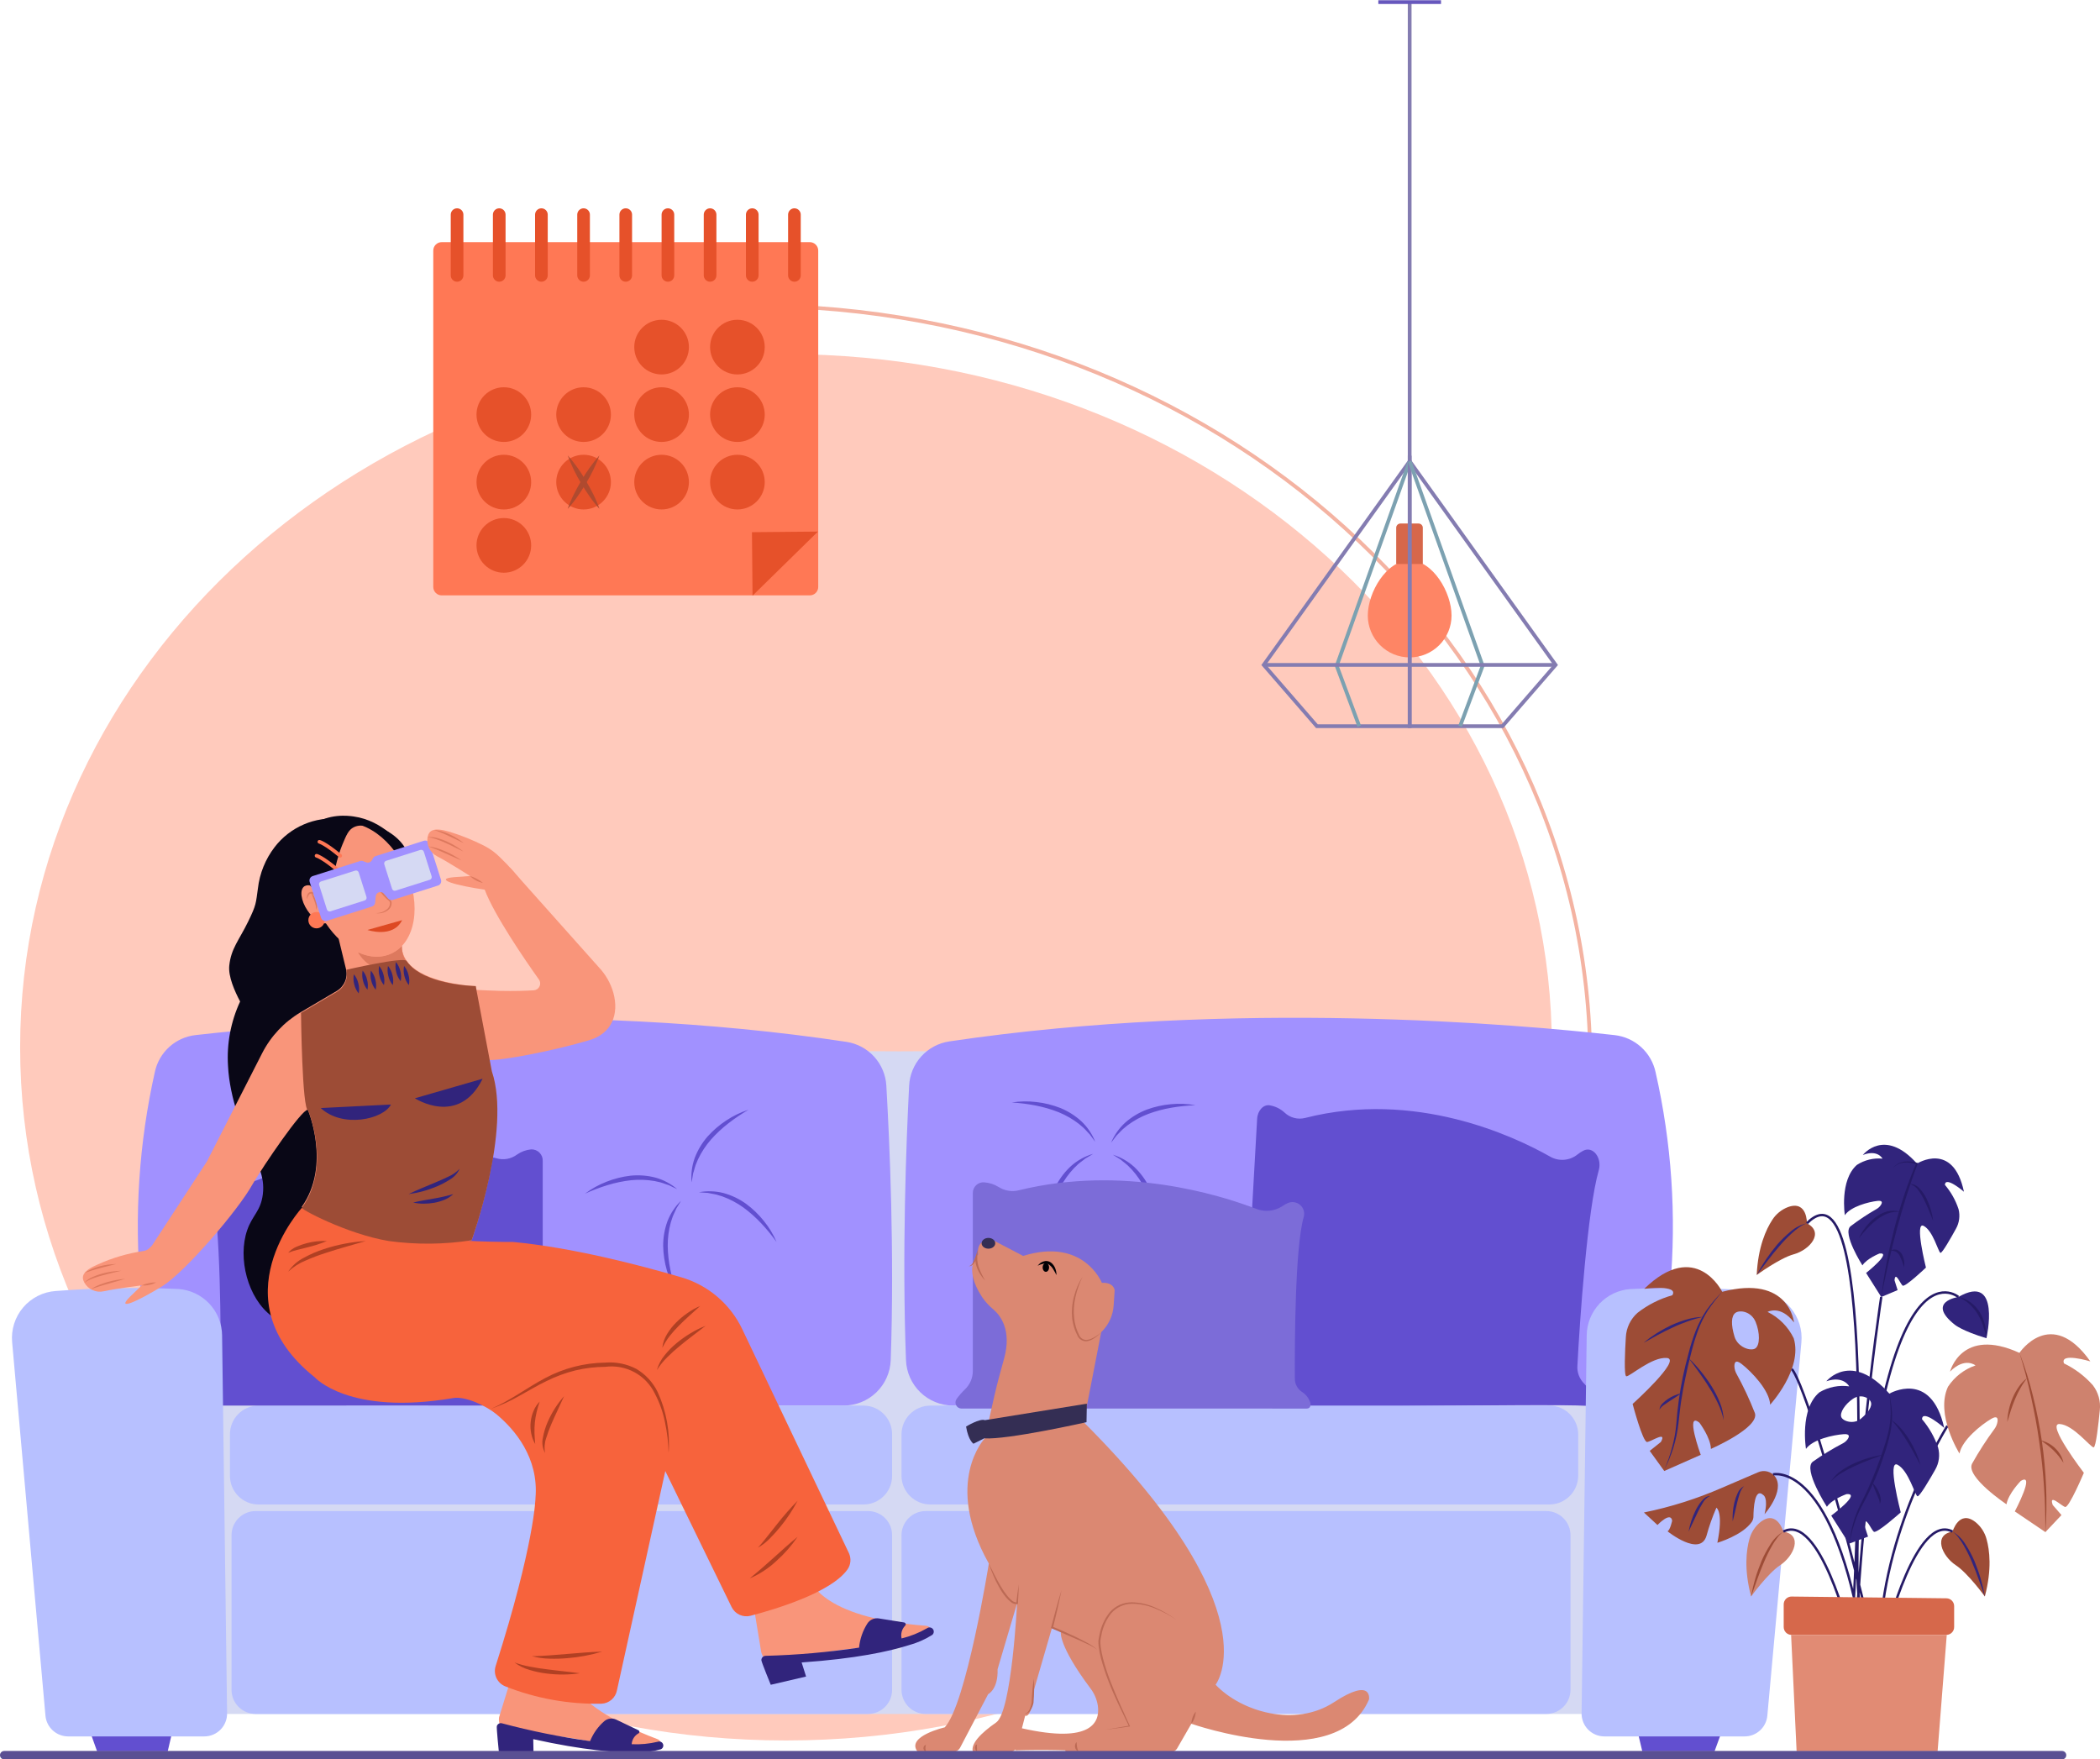 <svg width="561" height="470" viewBox="0 0 561 470" fill="none" xmlns="http://www.w3.org/2000/svg">
<g clip-path="url(#clip0_190_586)">
<path d="M200.962 81.67C324.601 81.67 424.83 172.382 424.83 284.281C424.83 360.697 378.087 427.232 309.067 461.745" stroke="#F4B3A2" stroke-miterlimit="10"/>
<path d="M209.974 464.942C322.969 464.942 414.57 382.039 414.57 279.773C414.57 177.506 322.969 94.603 209.974 94.603C96.979 94.603 5.378 177.506 5.378 279.773C5.378 382.039 96.979 464.942 209.974 464.942Z" fill="#FFCABC"/>
<path d="M459.98 462.44L459.997 462.44L458.026 467.836H438.727L437.538 462.829L437.627 462.828C445.069 463.537 452.567 463.407 459.98 462.44Z" fill="#624FD0"/>
<path d="M437.538 279.945L240.224 280.854L45.636 279.945L46.687 457.858H241.249H436.464L437.538 279.945Z" fill="#D5D9F3"/>
<path d="M226.153 278.326C151.632 267.043 77.209 273.673 52.229 276.511C49.621 276.806 47.172 277.911 45.224 279.672C43.278 281.433 41.931 283.76 41.376 286.326C37.135 305.25 35.841 324.716 37.539 344.036L37.785 344.036C43.447 344.069 48.869 346.324 52.885 350.316C56.901 354.308 59.19 359.718 59.26 365.382L59.394 375.305L225.365 375.475C228.625 375.48 231.758 374.218 234.106 371.956C236.454 369.694 237.831 366.608 237.949 363.349C238.967 334.638 237.651 305.054 236.781 290.029C236.619 287.155 235.474 284.424 233.54 282.293C231.605 280.163 228.997 278.762 226.153 278.326ZM253.597 278.2C329.757 266.885 406.073 273.671 431.392 276.525C434.01 276.829 436.468 277.945 438.42 279.717C440.372 281.49 441.719 283.83 442.273 286.408C446.578 305.295 447.891 324.741 446.163 344.036C437.789 344.053 432.727 346.855 427.299 348.263L423.903 375.305L254.612 375.476C251.351 375.476 248.217 374.21 245.869 371.944C243.522 369.679 242.145 366.591 242.028 363.33C240.949 334.661 242.092 305.081 242.869 290.001C243.021 287.098 244.173 284.336 246.128 282.185C248.083 280.034 250.722 278.626 253.597 278.2Z" fill="#A191FF"/>
<path d="M343.104 297.159C342.022 296.181 340.686 295.531 339.25 295.283C337.547 294.942 335.96 296.653 335.835 298.875L332.267 362.427C332.159 364.795 331.25 367.056 329.69 368.841C328.766 369.862 327.93 370.961 327.192 372.125C326.32 373.5 327.038 375.531 328.397 375.604C343.582 376.42 411.536 374.841 424.102 375.555C425.214 375.618 425.487 374.11 425.042 372.814C424.744 371.628 424.129 370.545 423.264 369.681C422.596 369.04 422.082 368.256 421.759 367.387C421.436 366.519 421.314 365.589 421.4 364.667C422.031 352.591 424.066 323.243 427.092 312.642C428.048 309.293 425.523 306.049 422.951 307.398C422.407 307.689 421.89 308.028 421.405 308.41C420.378 309.236 419.123 309.729 417.808 309.824C416.494 309.92 415.181 309.612 414.045 308.944C404.189 303.375 378.02 291.163 348.685 298.637C347.706 298.891 346.678 298.889 345.701 298.63C344.723 298.371 343.829 297.864 343.104 297.159ZM24.025 462.44L24.009 462.44L25.936 467.836H44.808L45.97 462.829L45.883 462.828C38.606 463.537 31.272 463.407 24.025 462.44Z" fill="#624FD0"/>
<path d="M230.685 375.488H69.064C64.848 375.488 61.431 378.907 61.431 383.125V394.265C61.431 398.483 64.848 401.902 69.064 401.902H230.685C234.901 401.902 238.318 398.483 238.318 394.265V383.125C238.318 378.907 234.901 375.488 230.685 375.488Z" fill="#B7C0FF"/>
<path d="M231.887 403.659H68.286C64.735 403.659 61.855 406.539 61.855 410.093V451.424C61.855 454.977 64.735 457.858 68.286 457.858H231.887C235.439 457.858 238.318 454.977 238.318 451.424V410.093C238.318 406.539 235.439 403.659 231.887 403.659Z" fill="#B7C0FF"/>
<path d="M481.227 358.624C481.387 356.952 481.21 355.266 480.707 353.663C480.204 352.061 479.385 350.576 478.299 349.296C477.212 348.015 475.881 346.966 474.382 346.209C472.884 345.452 471.249 345.003 469.574 344.889C458.265 344.022 446.914 343.842 435.583 344.351C432.434 344.564 429.48 345.956 427.31 348.25C425.141 350.544 423.914 353.571 423.876 356.729L422.51 457.686C422.499 458.493 422.649 459.294 422.95 460.042C423.251 460.791 423.698 461.472 424.264 462.047C424.831 462.621 425.506 463.078 426.25 463.389C426.994 463.7 427.793 463.861 428.599 463.861H466.067C467.586 463.861 469.05 463.292 470.172 462.268C471.295 461.243 471.993 459.836 472.131 458.322L481.227 358.624Z" fill="#B7C0FF"/>
<path d="M248.547 401.901H413.888C418.15 401.901 421.605 398.444 421.605 394.181V383.207C421.605 378.943 418.15 375.487 413.888 375.487H248.547C244.285 375.487 240.83 378.943 240.83 383.207V394.181C240.83 398.444 244.285 401.901 248.547 401.901Z" fill="#B7C0FF"/>
<path d="M247.301 457.856H413.079C416.653 457.856 419.55 454.958 419.55 451.382V410.132C419.55 406.556 416.653 403.658 413.079 403.658H247.301C243.726 403.658 240.829 406.556 240.829 410.132V451.382C240.829 454.958 243.726 457.856 247.301 457.856Z" fill="#B7C0FF"/>
<path d="M129.315 292.589C127.173 292.88 125.054 293.317 122.971 293.894C120.917 294.458 118.919 295.211 117.004 296.143C115.112 297.088 113.36 298.289 111.796 299.713L110.672 300.838C110.307 301.224 110.01 301.667 109.669 302.079L109.156 302.704L108.735 303.39C108.46 303.853 108.17 304.313 107.867 304.775C108.52 302.65 109.63 300.695 111.119 299.045C112.648 297.409 114.456 296.057 116.459 295.054C118.457 294.086 120.575 293.386 122.756 292.972C124.914 292.541 127.121 292.413 129.315 292.589ZM122.826 328.137C122.333 326.032 121.697 323.963 120.925 321.943C120.169 319.951 119.23 318.033 118.121 316.213C117.001 314.419 115.64 312.788 114.075 311.366L112.848 310.354C112.43 310.026 111.961 309.773 111.518 309.472L110.848 309.02L110.126 308.666C109.639 308.436 109.153 308.191 108.665 307.933C110.841 308.382 112.892 309.302 114.675 310.628C116.449 311.996 117.965 313.668 119.153 315.567C120.306 317.466 121.203 319.508 121.822 321.641C122.456 323.75 122.793 325.936 122.826 328.137ZM80.386 296.72C82.515 296.163 84.711 295.905 86.911 295.952C89.131 295.979 91.338 296.298 93.475 296.903C95.622 297.54 97.638 298.555 99.429 299.9C101.183 301.264 102.617 302.995 103.631 304.973C103.252 304.571 102.886 304.169 102.535 303.761L102 303.159L101.386 302.634C100.978 302.287 100.609 301.903 100.182 301.587L98.879 300.675C97.091 299.546 95.156 298.67 93.128 298.07C91.08 297.487 88.981 297.094 86.86 296.898C84.709 296.693 82.546 296.633 80.386 296.72ZM92.978 330.589C92.626 328.416 92.577 326.205 92.833 324.018C93.07 321.809 93.598 319.642 94.402 317.571C95.24 315.494 96.441 313.582 97.949 311.926C99.473 310.308 101.332 309.044 103.396 308.223C102.96 308.561 102.525 308.888 102.086 309.199L101.436 309.674L100.855 310.236C100.472 310.609 100.054 310.941 99.7 311.336L98.668 312.547C97.376 314.221 96.32 316.065 95.53 318.027C94.756 320.012 94.166 322.065 93.769 324.158C93.361 326.282 93.097 328.43 92.978 330.589ZM199.965 296.453C198.095 297.537 196.3 298.747 194.593 300.073C192.907 301.376 191.346 302.831 189.928 304.422C188.537 306.015 187.372 307.792 186.467 309.703L185.855 311.172C185.663 311.667 185.557 312.189 185.398 312.701L185.161 313.473L185.032 314.268C184.953 314.801 184.86 315.337 184.755 315.879C184.552 313.666 184.836 311.435 185.587 309.343C186.38 307.248 187.539 305.31 189.01 303.622C190.491 301.966 192.183 300.514 194.044 299.301C195.877 298.083 197.869 297.124 199.965 296.453ZM207.466 331.802C206.21 330.042 204.836 328.37 203.355 326.795C201.899 325.24 200.302 323.823 198.585 322.562C196.868 321.328 194.989 320.336 193.001 319.616L191.482 319.146C190.971 319.002 190.441 318.946 189.917 318.836L189.126 318.673L188.322 318.62C187.785 318.592 187.243 318.55 186.693 318.498C188.876 318.085 191.123 318.156 193.276 318.705C195.436 319.296 197.474 320.267 199.294 321.572C201.081 322.889 202.687 324.437 204.07 326.175C205.457 327.885 206.6 329.778 207.466 331.802ZM156.276 318.877C158.034 317.552 159.967 316.478 162.02 315.685C164.084 314.866 166.247 314.323 168.452 314.069C170.68 313.843 172.931 314.015 175.098 314.578C177.239 315.173 179.223 316.229 180.912 317.673C180.409 317.446 179.918 317.213 179.438 316.969L178.715 316.615L177.947 316.363C177.438 316.197 176.951 315.982 176.436 315.853L174.884 315.504C172.802 315.14 170.679 315.065 168.576 315.281C166.459 315.52 164.369 315.955 162.332 316.579C160.264 317.208 158.241 317.975 156.276 318.877ZM180.789 345.418C179.638 343.542 178.752 341.514 178.158 339.395C177.539 337.262 177.203 335.056 177.161 332.835C177.147 330.595 177.532 328.37 178.297 326.264C179.092 324.189 180.332 322.313 181.929 320.768C181.655 321.247 181.376 321.715 181.088 322.169L180.668 322.856L180.344 323.596C180.131 324.088 179.871 324.553 179.693 325.054L179.199 326.566C178.639 328.605 178.363 330.712 178.378 332.827C178.415 334.958 178.649 337.081 179.077 339.168C179.507 341.288 180.078 343.376 180.789 345.418ZM319.367 295.241C317.207 295.319 315.055 295.544 312.925 295.913C310.825 296.271 308.763 296.822 306.765 297.56C304.789 298.313 302.927 299.335 301.23 300.597L300.001 301.606C299.599 301.954 299.26 302.365 298.879 302.742L298.308 303.313L297.82 303.953C297.501 304.387 297.167 304.816 296.82 305.246C297.68 303.196 298.978 301.36 300.622 299.866C302.306 298.389 304.239 297.223 306.33 296.423C308.415 295.657 310.591 295.17 312.802 294.973C314.992 294.759 317.202 294.849 319.367 295.241ZM309.398 329.973C309.114 327.83 308.687 325.708 308.118 323.621C307.562 321.564 306.818 319.563 305.894 317.643C304.957 315.747 303.763 313.989 302.347 312.419L301.226 311.29C300.842 310.923 300.401 310.624 299.989 310.281L299.367 309.766L298.683 309.341C298.221 309.065 297.763 308.773 297.302 308.468C299.423 309.13 301.374 310.248 303.016 311.744C304.646 313.28 305.99 315.095 306.984 317.102C307.944 319.105 308.635 321.226 309.041 323.41C309.462 325.571 309.582 327.78 309.398 329.973ZM270.27 294.513C272.443 294.17 274.654 294.13 276.839 294.394C279.045 294.64 281.21 295.177 283.276 295.989C285.349 296.836 287.255 298.045 288.905 299.56C290.516 301.091 291.772 302.956 292.585 305.024C292.248 304.587 291.924 304.151 291.614 303.71L291.142 303.058L290.583 302.475C290.211 302.089 289.881 301.67 289.487 301.314L288.281 300.277C286.613 298.978 284.774 297.914 282.816 297.116C280.835 296.334 278.786 295.735 276.695 295.33C274.574 294.913 272.427 294.64 270.27 294.513ZM279.453 329.462C279.318 327.264 279.488 325.059 279.958 322.908C280.413 320.734 281.152 318.629 282.156 316.648C283.196 314.664 284.58 312.88 286.244 311.381C287.92 309.922 289.895 308.849 292.03 308.235C291.563 308.529 291.098 308.811 290.63 309.077L289.937 309.486L289.303 309.987C288.884 310.321 288.436 310.609 288.044 310.968L286.898 312.071C285.447 313.608 284.214 315.339 283.235 317.213C282.268 319.112 281.478 321.096 280.876 323.14C280.26 325.213 279.785 327.325 279.453 329.462Z" fill="#624FD0"/>
<path d="M138.095 308.443C139.22 307.655 140.53 307.172 141.897 307.04C142.316 307.024 142.734 307.097 143.123 307.254C143.512 307.411 143.864 307.648 144.155 307.95C144.446 308.252 144.671 308.612 144.813 309.007C144.956 309.402 145.014 309.822 144.983 310.241L144.983 364.155C144.976 366.205 145.735 368.183 147.111 369.701C147.936 370.599 148.68 371.568 149.334 372.598C149.512 372.863 149.619 373.171 149.643 373.49C149.668 373.809 149.61 374.129 149.475 374.419C149.34 374.71 149.132 374.96 148.871 375.146C148.611 375.332 148.307 375.448 147.989 375.482C133.361 375.451 67.886 375.482 55.779 375.488C54.708 375.488 54.526 374.2 55.023 373.125C55.394 372.11 56.044 371.22 56.9 370.56C57.555 370.088 58.086 369.463 58.445 368.74C58.804 368.016 58.981 367.216 58.961 366.409C59.007 356.166 58.927 326.655 56.593 317.545C55.855 314.668 58.456 312.044 60.853 313.307C61.355 313.577 61.833 313.888 62.283 314.237C63.275 314.993 64.454 315.466 65.693 315.607C66.932 315.748 68.187 315.552 69.323 315.038C79.091 310.797 104.883 301.714 132.654 309.428C133.576 309.692 134.546 309.741 135.489 309.57C136.432 309.399 137.324 309.014 138.095 308.443Z" fill="#624FD0"/>
<path d="M18.208 463.861C16.686 463.861 15.22 463.291 14.098 462.264C12.975 461.236 12.278 459.826 12.142 458.31L3.245 358.58C3.089 356.912 3.269 355.229 3.773 353.631C4.277 352.032 5.096 350.551 6.18 349.274C7.265 347.997 8.594 346.949 10.089 346.194C11.584 345.438 13.215 344.988 14.886 344.872C25.783 344.027 36.721 343.847 47.639 344.335C50.786 344.55 53.737 345.943 55.904 348.238C58.071 350.532 59.294 353.559 59.329 356.715L60.665 457.688C60.675 458.494 60.526 459.295 60.224 460.044C59.923 460.792 59.477 461.473 58.91 462.048C58.343 462.622 57.669 463.078 56.925 463.389C56.181 463.7 55.382 463.86 54.576 463.86L18.208 463.861Z" fill="#B7C0FF"/>
<path d="M266.773 317.089C265.62 316.383 264.318 315.959 262.971 315.85C262.578 315.813 262.182 315.858 261.808 315.983C261.434 316.109 261.091 316.311 260.8 316.577C260.509 316.844 260.278 317.168 260.12 317.53C259.962 317.891 259.882 318.282 259.885 318.676L259.885 366.279C259.879 367.196 259.687 368.103 259.321 368.945C258.956 369.787 258.423 370.545 257.756 371.176C256.94 371.959 256.196 372.815 255.534 373.733C255.365 373.977 255.266 374.263 255.249 374.56C255.231 374.856 255.295 375.152 255.434 375.415C255.572 375.677 255.78 375.897 256.035 376.05C256.29 376.202 256.582 376.282 256.879 376.28C271.507 376.252 336.982 376.279 349.089 376.285C350.16 376.285 350.342 375.148 349.844 374.199C349.453 373.277 348.801 372.489 347.967 371.934C347.335 371.555 346.812 371.018 346.451 370.375C346.089 369.732 345.902 369.006 345.907 368.268C345.861 359.225 345.941 333.168 348.275 325.126C348.442 324.554 348.442 323.946 348.276 323.375C348.109 322.803 347.783 322.29 347.336 321.897C346.888 321.504 346.338 321.247 345.75 321.156C345.162 321.065 344.56 321.144 344.014 321.384C343.517 321.619 343.039 321.894 342.585 322.204C341.554 322.878 340.376 323.294 339.151 323.417C337.926 323.54 336.689 323.367 335.544 322.912C325.777 319.167 299.985 311.147 272.214 317.959C271.296 318.193 270.339 318.237 269.403 318.088C268.468 317.938 267.573 317.598 266.773 317.089Z" fill="#7C6CD8"/>
<path d="M387.77 164.428C387.77 167.396 386.591 170.242 384.493 172.341C382.395 174.44 379.55 175.619 376.584 175.619C373.617 175.619 370.772 174.44 368.674 172.341C366.576 170.242 365.397 167.396 365.397 164.428C365.397 158.247 370.406 149.695 376.584 149.695C382.761 149.695 387.77 158.247 387.77 164.428Z" fill="#FE8565"/>
<path d="M374.111 139.852H378.965C379.264 139.852 379.551 139.971 379.762 140.182C379.973 140.394 380.092 140.68 380.092 140.979V150.666H372.985V140.979C372.985 140.68 373.103 140.394 373.315 140.182C373.526 139.971 373.812 139.852 374.111 139.852Z" fill="#D7674A"/>
<path d="M376.583 0.563V123.216" stroke="#847CB1" stroke-miterlimit="10"/>
<path d="M376.583 123.216L337.603 177.621L351.799 193.99H376.583V123.216Z" stroke="#847CB1" stroke-miterlimit="10"/>
<path d="M376.583 123.216L357.093 177.862L363.109 193.99" stroke="#7CA1B1" stroke-miterlimit="10"/>
<path d="M337.603 177.621H376.583" stroke="#847CB1" stroke-miterlimit="10"/>
<path d="M376.583 123.216L415.565 177.621L401.367 193.99H376.583V123.216Z" stroke="#847CB1" stroke-miterlimit="10"/>
<path d="M376.583 123.216L396.074 177.862L390.058 193.99" stroke="#7CA1B1" stroke-miterlimit="10"/>
<path d="M415.565 177.621H376.583" stroke="#847CB1" stroke-miterlimit="10"/>
<path d="M368.21 0.563H384.957" stroke="#6657BD" stroke-miterlimit="10"/>
<path d="M200.959 159.047H117.998C117.401 159.047 116.828 158.809 116.405 158.386C115.982 157.964 115.745 157.39 115.745 156.793V66.939C115.745 66.341 115.982 65.768 116.405 65.346C116.828 64.923 117.401 64.685 117.998 64.685H216.329C216.927 64.685 217.5 64.923 217.922 65.346C218.345 65.768 218.582 66.341 218.582 66.939V142.083L200.959 159.047ZM216.329 159.047C216.927 159.047 217.5 158.809 217.922 158.386C218.345 157.964 218.582 157.39 218.582 156.793L218.582 142.083L200.959 159.047H216.329Z" fill="#FF7855"/>
<path d="M133.368 75.256C133.146 75.256 132.926 75.213 132.721 75.128C132.516 75.043 132.33 74.918 132.173 74.761C132.016 74.604 131.892 74.418 131.807 74.213C131.722 74.008 131.678 73.788 131.678 73.566V57.337C131.678 56.889 131.856 56.459 132.173 56.142C132.49 55.825 132.92 55.647 133.368 55.647C133.816 55.647 134.246 55.825 134.563 56.142C134.88 56.459 135.058 56.889 135.058 57.337V73.566C135.058 73.788 135.014 74.008 134.929 74.213C134.844 74.418 134.72 74.604 134.563 74.761C134.406 74.918 134.22 75.043 134.015 75.128C133.81 75.213 133.59 75.256 133.368 75.256ZM122.103 75.256C121.881 75.256 121.661 75.213 121.456 75.128C121.251 75.043 121.065 74.918 120.908 74.761C120.751 74.604 120.627 74.418 120.542 74.213C120.457 74.008 120.413 73.788 120.413 73.566V57.337C120.413 56.889 120.591 56.459 120.908 56.142C121.225 55.825 121.655 55.647 122.103 55.647C122.551 55.647 122.981 55.825 123.298 56.142C123.615 56.459 123.793 56.889 123.793 57.337V73.566C123.793 73.788 123.749 74.008 123.664 74.213C123.579 74.418 123.455 74.604 123.298 74.761C123.141 74.918 122.955 75.043 122.75 75.128C122.545 75.213 122.325 75.256 122.103 75.256ZM144.633 75.256C144.411 75.256 144.192 75.213 143.987 75.128C143.781 75.043 143.595 74.918 143.438 74.761C143.281 74.604 143.157 74.418 143.072 74.213C142.987 74.008 142.943 73.788 142.943 73.566V57.337C142.943 56.889 143.121 56.459 143.438 56.142C143.755 55.825 144.185 55.647 144.633 55.647C145.081 55.647 145.511 55.825 145.828 56.142C146.145 56.459 146.323 56.889 146.323 57.337V73.566C146.323 73.788 146.279 74.008 146.194 74.213C146.11 74.418 145.985 74.604 145.828 74.761C145.671 74.918 145.485 75.043 145.28 75.128C145.075 75.213 144.855 75.256 144.633 75.256ZM155.898 75.256C155.676 75.256 155.457 75.213 155.252 75.128C155.047 75.043 154.86 74.918 154.703 74.761C154.546 74.604 154.422 74.418 154.337 74.213C154.252 74.008 154.208 73.788 154.209 73.566V57.337C154.209 56.889 154.387 56.459 154.703 56.142C155.02 55.825 155.45 55.647 155.898 55.647C156.346 55.647 156.776 55.825 157.093 56.142C157.41 56.459 157.588 56.889 157.588 57.337V73.566C157.588 73.788 157.544 74.008 157.459 74.213C157.375 74.418 157.25 74.604 157.093 74.761C156.936 74.918 156.75 75.043 156.545 75.128C156.34 75.213 156.12 75.256 155.898 75.256ZM167.163 75.256C166.941 75.256 166.722 75.213 166.517 75.128C166.312 75.043 166.125 74.918 165.968 74.761C165.811 74.604 165.687 74.418 165.602 74.213C165.517 74.008 165.474 73.788 165.474 73.566V57.337C165.474 56.889 165.652 56.459 165.968 56.142C166.285 55.825 166.715 55.647 167.163 55.647C167.611 55.647 168.041 55.825 168.358 56.142C168.675 56.459 168.853 56.889 168.853 57.337V73.566C168.853 73.788 168.809 74.008 168.725 74.213C168.64 74.418 168.515 74.604 168.358 74.761C168.201 74.918 168.015 75.043 167.81 75.128C167.605 75.213 167.385 75.256 167.163 75.256ZM178.428 75.256C178.206 75.256 177.987 75.213 177.782 75.128C177.577 75.043 177.39 74.918 177.233 74.761C177.077 74.604 176.952 74.418 176.867 74.213C176.782 74.008 176.739 73.788 176.739 73.566V57.337C176.739 56.889 176.917 56.459 177.234 56.142C177.55 55.825 177.98 55.647 178.428 55.647C178.877 55.647 179.306 55.825 179.623 56.142C179.94 56.459 180.118 56.889 180.118 57.337V73.566C180.118 73.788 180.074 74.008 179.99 74.213C179.905 74.418 179.78 74.604 179.623 74.761C179.466 74.918 179.28 75.043 179.075 75.128C178.87 75.213 178.65 75.256 178.428 75.256ZM189.693 75.256C189.472 75.256 189.252 75.213 189.047 75.128C188.842 75.043 188.655 74.918 188.499 74.761C188.342 74.604 188.217 74.418 188.132 74.213C188.047 74.008 188.004 73.788 188.004 73.566V57.337C188.004 56.889 188.182 56.459 188.499 56.142C188.815 55.825 189.245 55.647 189.693 55.647C190.142 55.647 190.571 55.825 190.888 56.142C191.205 56.459 191.383 56.889 191.383 57.337V73.566C191.383 73.788 191.34 74.008 191.255 74.213C191.17 74.418 191.045 74.604 190.888 74.761C190.731 74.918 190.545 75.043 190.34 75.128C190.135 75.213 189.915 75.256 189.693 75.256ZM200.959 75.256C200.737 75.256 200.517 75.213 200.312 75.128C200.107 75.043 199.921 74.918 199.764 74.761C199.607 74.604 199.482 74.418 199.397 74.213C199.312 74.008 199.269 73.788 199.269 73.566V57.337C199.269 56.889 199.447 56.459 199.764 56.142C200.081 55.825 200.51 55.647 200.959 55.647C201.407 55.647 201.836 55.825 202.153 56.142C202.47 56.459 202.648 56.889 202.648 57.337V73.566C202.648 73.788 202.605 74.008 202.52 74.213C202.435 74.418 202.31 74.604 202.153 74.761C201.997 74.918 201.81 75.043 201.605 75.128C201.4 75.213 201.18 75.256 200.959 75.256ZM212.224 75.256C212.002 75.256 211.782 75.213 211.577 75.128C211.372 75.043 211.186 74.918 211.029 74.761C210.872 74.604 210.747 74.418 210.662 74.213C210.577 74.008 210.534 73.788 210.534 73.566V57.337C210.534 56.889 210.712 56.459 211.029 56.142C211.346 55.825 211.775 55.647 212.224 55.647C212.672 55.647 213.102 55.825 213.418 56.142C213.735 56.459 213.913 56.889 213.913 57.337V73.566C213.913 73.788 213.87 74.008 213.785 74.213C213.7 74.418 213.575 74.604 213.418 74.761C213.262 74.918 213.075 75.043 212.87 75.128C212.665 75.213 212.445 75.256 212.224 75.256Z" fill="#E6512A"/>
<path d="M218.504 142.002L200.881 142.164L201.037 159.128L218.504 142.002Z" fill="#E6512A"/>
<path d="M176.739 100.027C180.77 100.027 184.038 96.758 184.038 92.725C184.038 88.691 180.77 85.421 176.739 85.421C172.707 85.421 169.439 88.691 169.439 92.725C169.439 96.758 172.707 100.027 176.739 100.027Z" fill="#E6512A"/>
<path d="M196.993 100.027C201.025 100.027 204.293 96.758 204.293 92.725C204.293 88.691 201.025 85.421 196.993 85.421C192.962 85.421 189.694 88.691 189.694 92.725C189.694 96.758 192.962 100.027 196.993 100.027Z" fill="#E6512A"/>
<path d="M134.595 118.06C138.626 118.06 141.895 114.79 141.895 110.757C141.895 106.723 138.626 103.454 134.595 103.454C130.563 103.454 127.295 106.723 127.295 110.757C127.295 114.79 130.563 118.06 134.595 118.06Z" fill="#E6512A"/>
<path d="M155.898 118.06C159.93 118.06 163.198 114.79 163.198 110.757C163.198 106.723 159.93 103.454 155.898 103.454C151.867 103.454 148.599 106.723 148.599 110.757C148.599 114.79 151.867 118.06 155.898 118.06Z" fill="#E6512A"/>
<path d="M176.739 118.06C180.77 118.06 184.038 114.79 184.038 110.757C184.038 106.723 180.77 103.454 176.739 103.454C172.707 103.454 169.439 106.723 169.439 110.757C169.439 114.79 172.707 118.06 176.739 118.06Z" fill="#E6512A"/>
<path d="M196.993 118.06C201.025 118.06 204.293 114.79 204.293 110.757C204.293 106.723 201.025 103.454 196.993 103.454C192.962 103.454 189.694 106.723 189.694 110.757C189.694 114.79 192.962 118.06 196.993 118.06Z" fill="#E6512A"/>
<path d="M134.595 136.092C138.626 136.092 141.895 132.822 141.895 128.789C141.895 124.755 138.626 121.486 134.595 121.486C130.563 121.486 127.295 124.755 127.295 128.789C127.295 132.822 130.563 136.092 134.595 136.092Z" fill="#E6512A"/>
<path d="M155.898 136.092C159.93 136.092 163.198 132.822 163.198 128.789C163.198 124.755 159.93 121.486 155.898 121.486C151.867 121.486 148.599 124.755 148.599 128.789C148.599 132.822 151.867 136.092 155.898 136.092Z" fill="#E6512A"/>
<path d="M176.739 136.092C180.77 136.092 184.038 132.822 184.038 128.789C184.038 124.755 180.77 121.486 176.739 121.486C172.707 121.486 169.439 124.755 169.439 128.789C169.439 132.822 172.707 136.092 176.739 136.092Z" fill="#E6512A"/>
<path d="M196.993 136.092C201.025 136.092 204.293 132.822 204.293 128.789C204.293 124.755 201.025 121.486 196.993 121.486C192.962 121.486 189.694 124.755 189.694 128.789C189.694 132.822 192.962 136.092 196.993 136.092Z" fill="#E6512A"/>
<path d="M134.595 152.997C138.626 152.997 141.895 149.727 141.895 145.694C141.895 141.66 138.626 138.391 134.595 138.391C130.563 138.391 127.295 141.66 127.295 145.694C127.295 149.727 130.563 152.997 134.595 152.997Z" fill="#E6512A"/>
<path d="M151.656 121.645C153.497 123.737 155.127 126.006 156.523 128.418C157.219 129.615 157.9 130.822 158.507 132.071C159.141 133.319 159.686 134.61 160.141 135.933C159.196 134.901 158.324 133.804 157.532 132.651C156.726 131.519 155.992 130.344 155.274 129.16C153.825 126.78 152.613 124.263 151.656 121.645Z" fill="#AF4A2F"/>
<path d="M160.141 121.645C159.184 124.263 157.972 126.78 156.523 129.16C155.805 130.344 155.071 131.519 154.265 132.651C153.473 133.804 152.601 134.901 151.656 135.933C152.111 134.61 152.656 133.319 153.29 132.071C153.897 130.822 154.578 129.615 155.274 128.418C156.67 126.006 158.3 123.737 160.141 121.645Z" fill="#AF4A2F"/>
<path d="M324.733 450.047C324.733 450.047 340.191 430.627 289.504 379.917L294.177 355.881C296.143 353.992 297.331 351.435 297.508 348.714L297.772 344.672C297.772 344.672 297.592 342.515 294.357 342.694C294.357 342.694 289.504 330.466 273.327 335.501L265.059 331.186C265.059 331.186 260.745 330.646 261.284 335.142C261.284 335.142 257.096 338.509 262.366 346.507C263.208 347.739 264.219 348.847 265.371 349.796C267.22 351.373 270.329 355.298 268.251 362.876C267.341 366.192 266.402 369.501 265.646 372.855L263.082 384.233C263.082 384.233 251.938 395.921 264.16 417.68C264.16 417.68 258.133 455.323 252.381 461.437C252.381 461.437 242.289 463.759 244.965 467.712C245.033 467.807 245.123 467.884 245.227 467.936C245.331 467.988 245.446 468.015 245.563 468.013H254.536C254.921 468.013 255.299 467.914 255.635 467.726C255.971 467.537 256.252 467.266 256.453 466.937L263.98 452.565C263.98 452.565 266.677 451.306 266.497 445.912L271.709 428.289C271.709 428.289 270.272 457.239 266.138 460.116C262.004 462.993 259.196 465.872 259.915 468.03H269.627C270.097 468.03 270.555 467.882 270.936 467.608C271.318 467.335 271.604 466.948 271.755 466.503L273.866 458.319C273.866 458.319 275.664 459.398 276.203 451.486L281.056 434.763L283.392 436.021C283.392 436.021 282.719 439.556 291.302 451.022C292.342 452.378 293.022 453.975 293.282 455.664C293.877 459.892 291.856 465.98 272.826 461.653L271.208 467.587C278.833 467.353 286.464 467.511 294.072 468.06C294.072 468.06 283.392 460.117 284.651 468.03L312.647 468.119C312.995 468.106 313.336 468.012 313.642 467.845C313.947 467.678 314.21 467.442 314.409 467.155L318.262 460.477C318.262 460.477 357.086 474.143 365.714 454.004C365.714 454.004 366.792 447.89 356.367 454.723C345.942 461.556 331.563 457.24 324.733 450.047Z" fill="#DB8872"/>
<path d="M282.224 340.627C281.965 340.092 281.678 339.571 281.366 339.065C281.091 338.596 280.725 338.186 280.29 337.86C280.082 337.716 279.847 337.616 279.599 337.566C279.351 337.516 279.095 337.517 278.848 337.569C278.276 337.682 277.72 337.863 277.191 338.109C277.399 337.877 277.62 337.657 277.855 337.453C278.114 337.259 278.402 337.107 278.708 337.002C279.036 336.877 279.389 336.833 279.738 336.874C280.086 336.916 280.419 337.041 280.709 337.24C281.244 337.635 281.652 338.177 281.884 338.8C282.122 339.379 282.237 340.001 282.224 340.627Z" fill="#010004"/>
<path d="M290.343 374.972L290.253 379.917C290.253 379.917 269.043 384.683 262.932 384.233L260.056 385.672C260.056 385.672 258.708 384.862 258.079 381.086C258.079 381.086 261.764 378.838 263.112 379.378L290.343 374.972Z" fill="#342E54"/>
<path d="M263.172 342.065C262.763 341.655 262.396 341.206 262.076 340.724C261.404 339.76 260.923 338.677 260.659 337.532C260.553 336.942 260.533 336.339 260.6 335.743L261.061 335.842C260.869 336.398 260.594 336.922 260.246 337.396C260.075 337.64 259.859 337.851 259.611 338.017C259.492 338.106 259.355 338.169 259.209 338.2C259.064 338.231 258.913 338.231 258.768 338.199C259.369 338.187 259.706 337.671 259.984 337.222C260.242 336.738 260.452 336.228 260.609 335.701L261.21 333.879L261.07 335.8C261.03 336.904 261.23 338.003 261.656 339.022C262.079 340.075 262.586 341.093 263.172 342.065ZM289.243 340.964C288.801 341.844 288.419 342.754 288.101 343.687C287.765 344.608 287.496 345.551 287.296 346.511C286.859 348.411 286.752 350.372 286.98 352.308C287.094 353.27 287.315 354.216 287.637 355.129C287.8 355.585 287.99 356.031 288.208 356.464C288.36 356.898 288.638 357.277 289.006 357.553C289.375 357.821 289.823 357.96 290.279 357.949C290.752 357.907 291.213 357.781 291.642 357.577C292.534 357.167 293.361 356.628 294.096 355.979C293.421 356.715 292.63 357.335 291.755 357.816C291.303 358.062 290.809 358.222 290.298 358.289C289.76 358.329 289.224 358.191 288.772 357.896C288.325 357.602 287.982 357.174 287.792 356.674C287.558 356.229 287.353 355.769 287.176 355.299C286.825 354.355 286.579 353.374 286.445 352.376C286.229 350.378 286.381 348.358 286.894 346.415C287.384 344.485 288.177 342.645 289.243 340.964ZM272.159 423.254C272.13 424.943 272.029 426.626 271.928 428.309L271.919 428.469L271.788 428.494C271.47 428.531 271.148 428.5 270.843 428.403C270.538 428.306 270.257 428.146 270.019 427.933C269.559 427.576 269.139 427.172 268.765 426.726C268.032 425.85 267.392 424.901 266.855 423.893C266.294 422.909 265.797 421.89 265.366 420.843C264.901 419.813 264.534 418.743 264.16 417.68L265.668 420.7C265.914 421.205 266.18 421.699 266.457 422.186C266.718 422.682 266.987 423.171 267.276 423.649C267.832 424.61 268.463 425.526 269.162 426.388C269.503 426.813 269.888 427.201 270.31 427.544C270.675 427.871 271.141 428.061 271.63 428.084L271.49 428.27C271.69 426.596 271.888 424.922 272.159 423.254ZM283.572 424.783C282.909 428.154 282.125 431.494 281.304 434.825L281.154 434.526C283.242 435.36 285.279 436.306 287.318 437.253C288.327 437.748 289.331 438.255 290.319 438.794C291.329 439.297 292.264 439.937 293.098 440.697C292.196 440.036 291.219 439.483 290.188 439.049C289.181 438.563 288.157 438.109 287.128 437.666C285.09 436.735 283.01 435.895 280.958 435L280.753 434.91L280.807 434.7C281.665 431.378 282.558 428.065 283.572 424.783ZM314.308 432.74C312.527 431.517 310.615 430.497 308.609 429.698C306.634 428.857 304.511 428.422 302.366 428.417C301.312 428.431 300.273 428.669 299.318 429.115C298.362 429.561 297.513 430.205 296.824 431.003C295.506 432.679 294.619 434.653 294.242 436.752C294.152 437.267 294.002 437.832 293.962 438.305C293.947 438.83 293.975 439.355 294.046 439.875C294.186 440.935 294.39 441.986 294.655 443.023C295.206 445.105 295.873 447.154 296.653 449.162C298.195 453.19 300.04 457.102 301.819 461.046L301.886 461.194L301.729 461.215L295.166 462.096L301.693 460.979L301.603 461.147C299.738 457.249 297.774 453.382 296.21 449.332C295.409 447.312 294.723 445.249 294.153 443.152C293.873 442.095 293.659 441.022 293.511 439.938C293.44 439.386 293.414 438.829 293.435 438.272C293.496 437.669 293.64 437.186 293.739 436.637C294.147 434.462 295.084 432.42 296.467 430.693C297.2 429.849 298.106 429.173 299.123 428.711C300.143 428.268 301.243 428.039 302.355 428.037C304.546 428.076 306.706 428.568 308.698 429.483C310.683 430.357 312.565 431.449 314.308 432.74ZM319.431 457.24C319.414 457.825 319.302 458.402 319.1 458.95C318.906 459.502 318.623 460.018 318.262 460.477C318.278 459.893 318.39 459.315 318.593 458.767C318.788 458.216 319.071 457.701 319.431 457.24ZM288.066 467.881C287.836 467.779 287.636 467.621 287.483 467.422C287.33 467.223 287.229 466.988 287.19 466.74C287.154 466.49 287.17 466.235 287.236 465.991C287.304 465.751 287.435 465.535 287.616 465.364C287.618 465.793 287.653 466.222 287.72 466.646C287.795 467.068 287.91 467.482 288.066 467.881ZM260.992 467.881C260.84 467.775 260.712 467.635 260.619 467.474C260.526 467.312 260.469 467.132 260.453 466.946C260.443 466.751 260.477 466.555 260.553 466.375C260.593 466.283 260.654 466.201 260.73 466.135C260.806 466.069 260.896 466.021 260.992 465.993C260.941 466.293 260.94 466.6 260.99 466.9C261.021 467.226 261.022 467.555 260.992 467.881ZM247.349 467.91C247.159 467.848 246.993 467.728 246.874 467.568C246.755 467.408 246.688 467.214 246.683 467.014C246.685 466.806 246.75 466.603 246.87 466.432C246.986 466.271 247.156 466.158 247.349 466.112C247.262 466.4 247.219 466.699 247.222 467C247.236 467.307 247.278 467.612 247.349 467.91ZM276.203 448.396C276.275 449.482 276.273 450.565 276.255 451.646C276.217 452.726 276.186 453.806 276.089 454.883L276.087 454.907L276.085 454.914C275.951 455.583 275.696 456.222 275.332 456.799C275.181 457.108 274.947 457.369 274.655 457.552C274.364 457.736 274.028 457.834 273.684 457.837C273.991 457.763 274.275 457.614 274.51 457.403C274.746 457.193 274.926 456.927 275.034 456.63C275.293 456.053 275.483 455.447 275.601 454.825L275.598 454.856C275.621 453.775 275.709 452.698 275.791 451.62C275.893 450.543 276.011 449.468 276.203 448.396Z" fill="#BC6A55"/>
<path d="M279.396 339.75C279.869 339.75 280.252 339.225 280.252 338.577C280.252 337.93 279.869 337.405 279.396 337.405C278.923 337.405 278.54 337.93 278.54 338.577C278.54 339.225 278.923 339.75 279.396 339.75Z" fill="#010004"/>
<path d="M264.052 333.568C265.057 333.568 265.872 332.924 265.872 332.13C265.872 331.336 265.057 330.692 264.052 330.692C263.046 330.692 262.231 331.336 262.231 332.13C262.231 332.924 263.046 333.568 264.052 333.568Z" fill="#342E54"/>
<path d="M150.504 444.516C150.504 444.516 149.677 454.783 175.673 464.605C175.925 464.692 176.145 464.851 176.306 465.063C176.467 465.274 176.562 465.529 176.579 465.794C176.611 467.145 174.534 469.044 159.478 465.612C152.216 463.959 144.784 463.163 137.337 463.24C136.761 463.262 136.187 463.157 135.657 462.932C135.126 462.707 134.652 462.367 134.268 461.937C133.885 461.507 133.601 460.997 133.437 460.444C133.274 459.891 133.234 459.309 133.322 458.74L137.643 444.764L150.504 444.516Z" fill="#F9957A"/>
<path d="M132.725 461.125C132.801 460.846 132.984 460.608 133.235 460.464C133.485 460.319 133.782 460.278 134.062 460.351C141.816 462.418 149.689 464.01 157.637 465.119C158.465 463.06 159.771 461.228 161.447 459.775C161.881 459.411 162.41 459.18 162.971 459.109C163.532 459.038 164.102 459.13 164.612 459.374L170.534 462.202C170.618 462.242 170.687 462.306 170.736 462.384C170.784 462.463 170.809 462.554 170.807 462.646C170.806 462.738 170.777 462.828 170.726 462.905C170.675 462.982 170.603 463.042 170.518 463.079C170.009 463.372 169.581 463.788 169.273 464.288C168.964 464.788 168.785 465.357 168.751 465.943C171.094 466.056 173.441 465.834 175.721 465.284C175.992 465.184 176.29 465.194 176.553 465.313C176.816 465.431 177.022 465.648 177.127 465.916C177.177 466.05 177.201 466.192 177.196 466.335C177.192 466.477 177.159 466.618 177.099 466.747C177.04 466.877 176.955 466.994 176.851 467.091C176.746 467.188 176.623 467.263 176.489 467.312C174.333 467.914 172.099 468.186 169.862 468.119C164.684 468.219 156.036 467.596 142.454 464.595L142.527 468.377L133.252 467.841C133.252 467.841 132.607 461.57 132.725 461.125Z" fill="#31247C"/>
<path d="M216.281 421.641C216.281 421.641 218.482 432.156 247.383 434.307C247.66 434.32 247.927 434.414 248.15 434.578C248.374 434.742 248.544 434.969 248.64 435.229C249.069 436.571 247.552 439.084 231.48 440.095C223.728 440.585 216.059 441.982 208.632 444.257C208.063 444.45 207.458 444.514 206.861 444.445C206.264 444.376 205.69 444.176 205.179 443.859C204.668 443.543 204.234 443.116 203.907 442.612C203.581 442.107 203.37 441.536 203.289 440.941L200.913 426.501L216.281 421.641Z" fill="#F9957A"/>
<path d="M203.395 443.503C203.39 443.202 203.503 442.91 203.71 442.691C203.918 442.472 204.204 442.344 204.505 442.334C212.871 442.113 221.215 441.382 229.492 440.145C229.714 437.842 230.48 435.624 231.728 433.675C232.054 433.183 232.515 432.796 233.056 432.559C233.596 432.322 234.193 432.246 234.776 432.339L241.534 433.421C241.629 433.436 241.717 433.479 241.789 433.543C241.86 433.608 241.912 433.691 241.938 433.784C241.963 433.877 241.961 433.975 241.933 434.067C241.904 434.159 241.85 434.241 241.776 434.303C241.354 434.746 241.048 435.288 240.887 435.879C240.726 436.47 240.714 437.092 240.853 437.689C243.23 437.111 245.512 436.196 247.631 434.972C247.872 434.793 248.174 434.715 248.472 434.755C248.77 434.796 249.039 434.952 249.223 435.19C249.313 435.309 249.379 435.444 249.416 435.588C249.454 435.732 249.462 435.882 249.441 436.03C249.42 436.177 249.37 436.319 249.294 436.446C249.217 436.574 249.117 436.686 248.997 436.774C247.018 438.013 244.864 438.944 242.606 439.538C237.456 441.166 228.621 443.096 214.15 444.102L215.339 447.864L205.903 450.066C205.903 450.066 203.409 443.983 203.395 443.503Z" fill="#31247C"/>
<path d="M129.484 237.661C131.979 244.377 140.332 256.573 143.967 261.655C144.158 261.921 144.273 262.234 144.302 262.56C144.33 262.886 144.271 263.214 144.13 263.51C143.989 263.805 143.771 264.057 143.499 264.24C143.227 264.423 142.912 264.529 142.585 264.548C140.478 264.677 137.402 264.783 133.488 264.696C125.584 264.52 113.217 263.112 112.022 266.559C111.464 268.167 110.183 278.341 110.183 278.341L130.336 283.17C134.029 283.4 148.026 280.666 157.428 277.871C163.439 276.085 165.423 270.958 163.852 265.202C163.132 262.677 161.818 260.36 160.019 258.447L136.281 231.823C136.281 231.823 128.866 236.992 129.484 237.661Z" fill="#F9957A"/>
<path d="M112.755 284.589C113.23 278.897 112.672 270.905 108.04 260.97C104.334 257.988 100.04 255.825 95.438 254.623C97.026 253.975 98.331 253.52 99.501 252.9C107.279 248.783 113.209 235.225 108.447 226.876C104.297 219.6 93.529 218.917 90.909 218.751C87.585 218.404 84.229 218.914 81.159 220.234C78.088 221.553 75.407 223.637 73.371 226.287C70.902 229.502 69.356 233.329 68.898 237.356C68.328 241.344 68.516 241.627 66.308 246.158C63.864 251.174 61.718 253.371 61.247 257.964C60.949 260.872 62.682 264.761 64.145 267.539C61.652 272.907 60.541 278.813 60.913 284.721C61.32 293.552 65.254 302.788 66.292 305.225C68.611 310.668 70.84 314.011 70.209 319.066C69.649 323.557 67.432 324.592 66.041 328.606C63.452 336.079 66.16 346.857 72.637 351.624C83.258 359.442 103.071 350.404 107.108 339.128C109.828 331.532 103.34 328.641 103.587 315.874C103.854 302.058 111.583 298.618 112.755 284.589Z" fill="#090716"/>
<path d="M131.321 286.033L127.084 263.424C127.084 263.424 107.31 262.729 107.31 252.478L90.433 250.628L92.429 258.868C92.699 259.982 92.603 261.153 92.157 262.208C91.711 263.263 90.938 264.146 89.951 264.728L80.336 270.396C75.928 272.995 72.352 276.797 70.027 281.357L55.291 310.25L40.593 332.746L39.894 333.429C39.465 333.85 38.91 334.117 38.314 334.189C34.129 334.809 30.05 336.007 26.195 337.749C22.047 339.508 21.633 340.986 22.549 342.666C23.058 343.552 23.837 344.251 24.772 344.66C25.708 345.069 26.75 345.167 27.745 344.939C31.509 344.14 37.897 343.357 37.897 343.357L34.797 346.338C30.794 350.317 36.605 347.74 43.421 343.542C49.367 339.879 63.715 323.228 67.497 316.306C70.429 311.333 80.61 296.307 82.238 296.455C82.238 296.455 88.541 311.292 80.596 322.42C80.919 322.345 90.461 330.984 102.137 332.902C112.451 334.595 125.994 331.325 125.994 331.325C125.994 331.325 136.618 301.577 131.321 286.033Z" fill="#F9957A"/>
<path d="M41.716 342.576C41.136 342.892 40.513 343.12 39.866 343.253C39.221 343.399 38.555 343.434 37.897 343.357C38.5 343.103 39.125 342.907 39.765 342.773C40.406 342.633 41.06 342.567 41.716 342.576ZM33.408 341.617C31.882 342.126 30.337 342.503 28.814 342.966C28.046 343.167 27.286 343.4 26.528 343.635C25.77 343.87 25.018 344.12 24.266 344.406C24.934 343.954 25.65 343.576 26.4 343.28C27.144 342.967 27.914 342.735 28.68 342.494C30.225 342.053 31.808 341.759 33.408 341.617ZM32.418 339.459C30.713 339.89 29.005 340.23 27.336 340.715C26.497 340.928 25.671 341.188 24.86 341.493C24.038 341.771 23.259 342.166 22.549 342.666C23.153 342.01 23.891 341.491 24.713 341.145C25.519 340.779 26.353 340.477 27.206 340.242C28.907 339.779 30.657 339.516 32.418 339.459ZM31.016 337.673C29.594 338.056 28.175 338.353 26.778 338.75C25.367 339.1 24.003 339.554 22.613 340.04C23.852 339.232 25.217 338.636 26.652 338.277C28.076 337.894 29.542 337.691 31.016 337.673Z" fill="#DD795E"/>
<path d="M226.756 414.841L198.288 355.072C196.703 351.749 194.436 348.797 191.633 346.41C188.83 344.024 185.556 342.255 182.023 341.221C170.732 337.908 152.862 333.263 137.03 331.769C137.03 331.769 98.977 332.251 80.674 322.613C80.674 322.613 58.035 347.174 84.045 367.895C84.045 367.895 93.138 378.237 121.081 373.47C124.412 372.901 130.061 375.667 132.657 377.833C137.444 381.827 143.98 389.355 143.051 400.197C143.051 400.197 142.837 412.367 132.415 445.037C132.072 446.106 132.149 447.267 132.631 448.281C133.113 449.296 133.964 450.088 135.009 450.497C143.185 453.734 151.924 455.305 160.715 455.12C161.699 455.071 162.638 454.693 163.381 454.046C164.124 453.398 164.628 452.52 164.811 451.551L177.731 392.969L195.44 429.288C195.884 430.204 196.632 430.937 197.556 431.364C198.481 431.791 199.524 431.884 200.509 431.628C207.309 429.854 221.996 425.421 226.393 419.266C226.842 418.628 227.113 417.881 227.177 417.103C227.24 416.325 227.095 415.544 226.756 414.841Z" fill="#F7633C"/>
<path d="M178.617 388.15C178.554 385.394 178.231 382.651 177.651 379.957C177.126 377.277 176.21 374.689 174.932 372.276C173.758 369.846 171.849 367.848 169.476 366.565C167.103 365.282 164.386 364.779 161.711 365.128C158.987 365.144 156.273 365.473 153.624 366.108C150.98 366.778 148.416 367.728 145.973 368.941C143.507 370.132 141.139 371.551 138.721 372.897C136.31 374.265 133.784 375.418 131.172 376.344C136.276 374.171 140.657 370.785 145.581 368.168C150.536 365.506 156.06 364.077 161.685 364.003C164.548 363.769 167.418 364.346 169.969 365.667C172.448 367.123 174.44 369.282 175.693 371.87C178.027 376.962 179.033 382.563 178.617 388.15Z" fill="#B04023"/>
<path d="M150.689 372.97C149.571 375.511 148.354 377.941 147.289 380.425C146.755 381.656 146.292 382.915 145.901 384.198C145.456 385.466 145.36 386.831 145.622 388.15C144.918 386.892 144.71 385.416 145.042 384.012C145.289 382.627 145.696 381.275 146.254 379.983C147.351 377.425 148.848 375.058 150.689 372.97ZM144.177 374.416C143.855 375.333 143.58 376.266 143.355 377.211C142.921 379.049 142.729 380.936 142.782 382.824C142.791 383.78 142.914 384.73 142.973 385.74C142.456 384.871 142.096 383.918 141.909 382.924C141.707 381.924 141.658 380.898 141.766 379.883C141.869 378.868 142.124 377.874 142.524 376.936C142.899 375.993 143.462 375.136 144.177 374.416ZM188.491 354.177L184.955 356.894C183.787 357.795 182.618 358.687 181.502 359.635C180.368 360.554 179.283 361.532 178.253 362.567C177.204 363.596 176.275 364.743 175.486 365.983C175.9 364.517 176.618 363.155 177.594 361.985C178.539 360.802 179.609 359.723 180.784 358.768C181.942 357.809 183.172 356.941 184.463 356.169C185.743 355.385 187.091 354.718 188.491 354.177ZM187.046 348.876L184.187 351.456C183.252 352.317 182.311 353.162 181.439 354.067C180.547 354.946 179.71 355.88 178.933 356.863C178.151 357.86 177.48 358.938 176.931 360.08C177.072 358.763 177.508 357.495 178.206 356.37C178.886 355.241 179.704 354.201 180.64 353.274C181.563 352.349 182.568 351.511 183.643 350.77C184.704 350.014 185.845 349.379 187.046 348.876ZM160.873 441.212C157.837 442.122 154.714 442.708 151.555 442.958C149.975 443.099 148.388 443.143 146.802 443.091C145.208 443.064 143.623 442.837 142.085 442.417C143.673 442.43 145.229 442.303 146.788 442.212C148.345 442.101 149.903 441.976 151.46 441.836C154.581 441.589 157.697 441.284 160.873 441.212ZM154.9 446.995C151.922 447.423 148.899 447.439 145.916 447.043C144.416 446.862 142.935 446.548 141.49 446.105C140.027 445.692 138.652 445.013 137.434 444.103C138.822 444.61 140.251 444.994 141.706 445.252C143.145 445.531 144.599 445.748 146.06 445.926C147.519 446.128 148.988 446.279 150.46 446.448C151.933 446.602 153.41 446.794 154.9 446.995ZM213.057 400.92C211.776 403.365 210.25 405.673 208.505 407.811C207.637 408.885 206.715 409.914 205.743 410.893C204.783 411.905 203.676 412.767 202.46 413.449C203.415 412.445 204.231 411.367 205.088 410.307L207.628 407.103C209.327 404.947 211.139 402.883 213.057 400.92ZM213.057 410.558C211.454 412.919 209.564 415.071 207.431 416.965C205.347 418.935 202.93 420.518 200.292 421.641C202.509 419.842 204.591 418.01 206.678 416.128C208.773 414.26 210.83 412.351 213.057 410.558ZM97.695 331.528C94.055 332.602 90.431 333.569 86.883 334.747C85.109 335.314 83.368 335.976 81.665 336.73C79.93 337.423 78.342 338.437 76.983 339.72C78.053 338.106 79.531 336.804 81.266 335.947C82.944 335.024 84.706 334.264 86.529 333.677C90.144 332.483 93.897 331.761 97.695 331.528ZM87.339 331.528C85.656 332.218 83.924 332.779 82.156 333.207L79.554 333.86C78.678 334.06 77.818 334.327 76.983 334.66C77.601 333.943 78.382 333.384 79.26 333.032C80.104 332.656 80.978 332.35 81.872 332.117C83.653 331.637 85.498 331.439 87.339 331.528Z" fill="#B04023"/>
<path d="M107.388 252.671C107.388 252.671 102.954 257.854 95.636 254.376C95.636 254.376 99.713 262.522 109.509 257.814C108.786 257.176 108.219 256.381 107.852 255.489C107.484 254.597 107.325 253.633 107.388 252.671Z" fill="#DD795E"/>
<path d="M108.343 232.287C103.994 222.87 95.254 217.647 88.822 220.62C83.857 222.915 81.722 229.422 83.003 236.602C82.73 236.502 82.439 236.464 82.149 236.489C81.859 236.515 81.579 236.604 81.328 236.75C79.989 237.642 80.344 240.529 82.122 243.197C83.622 245.449 85.654 246.82 87.057 246.657C91.739 253.739 99.014 257.289 104.57 254.721C111.002 251.748 112.691 241.704 108.343 232.287Z" fill="#F9957A"/>
<path d="M100.016 233.412C100.078 234.623 100.474 235.793 101.159 236.793C101.795 237.817 102.555 238.758 103.422 239.595L104.107 240.203C104.389 240.431 104.574 240.759 104.623 241.119C104.64 241.457 104.583 241.794 104.456 242.108C104.33 242.421 104.137 242.704 103.891 242.935C103.416 243.354 102.852 243.659 102.243 243.83C101.633 244.001 100.993 244.032 100.369 243.921C100.965 243.938 101.558 243.838 102.114 243.625C102.67 243.412 103.179 243.092 103.612 242.682C103.993 242.276 104.198 241.736 104.181 241.18C104.147 240.687 103.542 240.397 103.091 239.956C102.207 239.078 101.449 238.081 100.841 236.993C100.184 235.921 99.894 234.664 100.016 233.412Z" fill="#DD795E"/>
<path d="M90.04 238.362C89.956 238.362 89.874 238.341 89.801 238.3C89.727 238.259 89.666 238.199 89.622 238.128C89.578 238.056 89.554 237.974 89.551 237.89C89.547 237.807 89.566 237.723 89.604 237.648C89.69 237.479 91.764 233.51 95.794 233.275C95.859 233.271 95.924 233.279 95.985 233.3C96.046 233.321 96.103 233.354 96.151 233.397C96.2 233.44 96.24 233.492 96.268 233.55C96.296 233.608 96.313 233.672 96.316 233.736C96.32 233.801 96.311 233.866 96.29 233.927C96.268 233.988 96.235 234.044 96.192 234.092C96.149 234.14 96.096 234.18 96.038 234.207C95.98 234.235 95.916 234.251 95.852 234.255C92.376 234.457 90.496 238.059 90.477 238.095C90.436 238.176 90.374 238.243 90.296 238.29C90.219 238.338 90.131 238.362 90.04 238.362ZM101.738 231.871C101.633 231.871 101.531 231.837 101.446 231.775C101.362 231.712 101.299 231.624 101.269 231.524C101.238 231.423 101.24 231.316 101.275 231.216C101.31 231.117 101.376 231.032 101.463 230.973C103.174 229.885 105.189 229.375 107.211 229.519C107.34 229.533 107.458 229.598 107.539 229.699C107.62 229.8 107.658 229.93 107.644 230.059C107.63 230.188 107.566 230.306 107.465 230.388C107.364 230.469 107.235 230.508 107.106 230.494C105.315 230.38 103.533 230.832 102.012 231.787C101.931 231.842 101.836 231.871 101.738 231.871ZM91.541 240.212C92.046 239.008 92.956 238.019 94.113 237.417C94.714 237.132 95.377 237.003 96.041 237.044C96.689 237.095 97.312 237.311 97.853 237.67C97.264 237.493 96.65 237.409 96.034 237.422C95.439 237.439 94.856 237.588 94.326 237.859C93.782 238.122 93.28 238.463 92.834 238.87C92.369 239.283 91.937 239.732 91.541 240.212Z" fill="#090716"/>
<path d="M95.637 239.421C96.244 239.421 96.737 238.929 96.737 238.321C96.737 237.714 96.244 237.221 95.637 237.221C95.03 237.221 94.538 237.714 94.538 238.321C94.538 238.929 95.03 239.421 95.637 239.421Z" fill="#090716"/>
<path d="M102.215 236.581C102.719 235.377 103.63 234.388 104.787 233.786C105.388 233.501 106.051 233.372 106.715 233.413C107.362 233.464 107.986 233.68 108.527 234.039C107.938 233.862 107.324 233.778 106.708 233.791C106.113 233.808 105.53 233.957 105 234.228C104.456 234.492 103.954 234.832 103.508 235.24C103.043 235.652 102.611 236.101 102.215 236.581Z" fill="#090716"/>
<path d="M106.311 235.79C106.918 235.79 107.41 235.298 107.41 234.69C107.41 234.083 106.918 233.59 106.311 233.59C105.703 233.59 105.211 234.083 105.211 234.69C105.211 235.298 105.703 235.79 106.311 235.79Z" fill="#090716"/>
<path d="M81.963 240.212C81.911 239.76 81.983 239.303 82.174 238.89C82.281 238.647 82.473 238.451 82.715 238.341C82.956 238.23 83.23 238.212 83.484 238.289C83.92 238.462 84.304 238.743 84.6 239.107C84.888 239.442 85.129 239.813 85.318 240.212C84.963 239.945 84.669 239.635 84.337 239.378C84.052 239.107 83.715 238.896 83.346 238.76C83.189 238.699 83.016 238.698 82.859 238.758C82.702 238.818 82.573 238.933 82.496 239.083C82.27 239.434 82.091 239.814 81.963 240.212Z" fill="#DD795E"/>
<path d="M84.479 243.038C84.478 242.637 84.43 242.237 84.336 241.847C84.254 241.462 84.141 241.085 83.999 240.718C83.763 239.962 83.396 239.256 83.112 238.468C83.416 238.755 83.683 239.078 83.908 239.43C84.127 239.787 84.312 240.164 84.461 240.557C84.786 241.351 84.792 242.24 84.479 243.038Z" fill="#DD795E"/>
<path d="M84.559 247.998C85.765 247.998 86.742 247.02 86.742 245.814C86.742 244.607 85.765 243.629 84.559 243.629C83.353 243.629 82.376 244.607 82.376 245.814C82.376 247.02 83.353 247.998 84.559 247.998Z" fill="#FF7855"/>
<path d="M98.162 248.426C98.162 248.426 105.005 250.752 107.41 245.813L98.162 248.426Z" fill="#DD4922"/>
<path d="M125.994 331.325C118.679 332.455 111.239 332.524 103.904 331.528C92.511 329.658 79.561 322.613 80.674 322.613C88.619 311.485 82.316 296.647 82.316 296.647C80.688 296.5 80.413 270.588 80.413 270.588L90.031 264.921C91.017 264.34 91.79 263.456 92.236 262.401C92.682 261.346 92.777 260.176 92.508 259.063C92.508 259.063 107.839 255.545 108.599 256.688C109.162 257.507 109.851 258.232 110.639 258.837C110.801 258.965 110.973 259.087 111.144 259.21C116.877 263.253 127.084 263.424 127.084 263.424L131.399 286.225C136.696 301.769 125.994 331.325 125.994 331.325Z" fill="#9D4C36"/>
<path d="M94.537 260.26C95.114 260.966 95.521 261.795 95.726 262.684C95.968 263.564 96.001 264.488 95.823 265.383C95.243 264.679 94.836 263.848 94.634 262.959C94.394 262.079 94.361 261.155 94.537 260.26ZM96.876 259.279C97.454 259.985 97.861 260.814 98.065 261.703C98.307 262.583 98.341 263.507 98.162 264.402C97.582 263.697 97.175 262.867 96.973 261.978C96.733 261.098 96.7 260.174 96.876 259.279ZM99.082 259.279C99.66 259.985 100.067 260.814 100.272 261.703C100.514 262.583 100.547 263.507 100.369 264.402C99.789 263.697 99.382 262.867 99.18 261.978C98.94 261.098 98.906 260.174 99.082 259.279ZM101.286 258.04C101.864 258.746 102.271 259.576 102.476 260.465C102.718 261.344 102.751 262.268 102.573 263.163C101.993 262.459 101.586 261.629 101.384 260.739C101.144 259.859 101.11 258.935 101.286 258.04ZM103.648 258.04C104.226 258.746 104.633 259.576 104.837 260.465C105.079 261.344 105.113 262.268 104.934 263.163C104.354 262.459 103.947 261.629 103.745 260.739C103.505 259.859 103.472 258.935 103.648 258.04ZM105.757 256.983C106.335 257.689 106.742 258.518 106.946 259.407C107.188 260.287 107.221 261.211 107.043 262.106C106.463 261.401 106.056 260.571 105.854 259.682C105.614 258.802 105.581 257.878 105.757 256.983ZM107.945 258.04C108.523 258.746 108.93 259.576 109.134 260.465C109.376 261.344 109.41 262.268 109.231 263.163C108.651 262.459 108.244 261.629 108.042 260.739C107.802 259.859 107.769 258.935 107.945 258.04ZM85.682 296C91.497 301.417 102.333 299.061 104.448 295.058L85.682 296ZM110.835 293.392C110.835 293.392 122.571 301.063 128.927 288.169L110.835 293.392ZM109.153 318.986C111.499 317.838 113.881 316.91 116.227 315.913C117.4 315.42 118.564 314.914 119.7 314.364C120.862 313.864 121.912 313.137 122.789 312.226C122.232 313.446 121.306 314.461 120.141 315.125C119.038 315.835 117.874 316.446 116.664 316.951C114.265 317.97 111.738 318.655 109.153 318.986ZM110.389 321.234C112.222 320.782 114.009 320.528 115.783 320.199C117.572 319.904 119.342 319.499 121.081 318.986C120.392 319.646 119.583 320.167 118.697 320.52C117.822 320.878 116.912 321.142 115.981 321.307C115.057 321.468 114.121 321.548 113.183 321.545C112.243 321.557 111.304 321.453 110.389 321.234Z" fill="#31247C"/>
<path d="M94.499 220.988C93.097 221.696 92.544 223.03 91.438 225.699C89.302 230.853 88.851 237.353 86.907 238.946C86.694 239.14 86.427 239.264 86.142 239.299C85.252 239.377 84.643 238.345 83.317 237.003C82.315 235.989 81.952 235.86 81.375 235.296C80.322 234.166 79.55 232.805 79.12 231.322C78.691 229.839 78.616 228.276 78.903 226.758C79.531 224.194 81.109 221.963 83.317 220.517C87.818 217.188 93.1 217.918 94.44 218.103C102.489 219.215 107.362 225.775 107.152 226.052C106.905 226.377 99.171 218.629 94.499 220.988Z" fill="#090716"/>
<path d="M90.876 229.095C90.761 229.095 90.65 229.055 90.562 228.982C86.634 225.726 85.227 225.36 85.213 225.356C85.087 225.327 84.979 225.249 84.91 225.141C84.841 225.032 84.817 224.9 84.844 224.774C84.856 224.712 84.881 224.653 84.916 224.6C84.951 224.548 84.997 224.502 85.05 224.467C85.103 224.432 85.162 224.408 85.224 224.396C85.286 224.384 85.35 224.384 85.412 224.397C85.567 224.426 87.047 224.793 91.189 228.227C91.266 228.291 91.322 228.378 91.349 228.475C91.375 228.573 91.371 228.676 91.337 228.771C91.302 228.866 91.24 228.948 91.157 229.006C91.075 229.064 90.976 229.095 90.876 229.095ZM90.118 232.822C90.003 232.822 89.892 232.782 89.805 232.708C85.876 229.453 84.468 229.086 84.454 229.083C84.329 229.053 84.22 228.976 84.151 228.867C84.082 228.758 84.058 228.627 84.085 228.501C84.111 228.376 84.186 228.266 84.292 228.195C84.399 228.125 84.528 228.099 84.654 228.123C84.809 228.153 86.289 228.52 90.43 231.953C90.508 232.018 90.564 232.105 90.591 232.202C90.617 232.299 90.613 232.402 90.579 232.497C90.544 232.592 90.482 232.674 90.399 232.732C90.317 232.79 90.218 232.822 90.118 232.822Z" fill="#FF7855"/>
<path d="M117.004 236.563L104.971 240.385C104.741 240.458 104.495 240.462 104.263 240.397C104.031 240.332 103.823 240.2 103.665 240.018L102.543 238.726C102.385 238.544 102.177 238.412 101.945 238.347C101.713 238.282 101.467 238.286 101.237 238.359C101.007 238.432 100.804 238.57 100.652 238.758C100.5 238.945 100.406 239.172 100.382 239.412L100.211 241.115C100.187 241.355 100.093 241.583 99.941 241.77C99.789 241.957 99.586 242.096 99.356 242.169L87.323 245.991C87.169 246.04 87.006 246.058 86.844 246.045C86.683 246.031 86.525 245.985 86.381 245.911C86.237 245.836 86.109 245.734 86.005 245.61C85.901 245.486 85.822 245.342 85.772 245.187L82.726 235.588C82.627 235.276 82.656 234.937 82.806 234.646C82.957 234.355 83.217 234.136 83.529 234.036L96.179 230.018C96.445 229.934 96.732 229.942 96.992 230.041L97.828 230.359C98.104 230.464 98.408 230.467 98.685 230.367C98.963 230.267 99.195 230.071 99.341 229.814L99.656 229.259C99.81 228.988 100.06 228.786 100.356 228.691L113.21 224.609C113.522 224.509 113.861 224.538 114.151 224.689C114.442 224.84 114.661 225.1 114.76 225.412L117.807 235.012C117.856 235.166 117.874 235.329 117.86 235.491C117.847 235.653 117.801 235.81 117.727 235.954C117.652 236.098 117.55 236.226 117.426 236.331C117.302 236.435 117.158 236.514 117.004 236.563Z" fill="#A191FF"/>
<path d="M94.892 232.574L85.74 235.481C85.35 235.605 85.134 236.022 85.257 236.412L87.338 242.969C87.462 243.359 87.879 243.575 88.269 243.451L97.421 240.544C97.811 240.42 98.027 240.003 97.903 239.613L95.823 233.056C95.699 232.666 95.282 232.45 94.892 232.574Z" fill="#D5D9F3"/>
<path d="M112.293 227.046L103.141 229.953C102.751 230.077 102.535 230.494 102.659 230.884L104.74 237.441C104.863 237.831 105.28 238.047 105.67 237.923L114.822 235.016C115.213 234.892 115.428 234.475 115.305 234.085L113.224 227.528C113.1 227.138 112.683 226.922 112.293 227.046Z" fill="#D5D9F3"/>
<path d="M114.219 223.668C114.043 224.674 114.196 225.71 114.654 226.623C115.111 227.536 115.85 228.277 116.761 228.739C120.166 230.533 125.577 234.017 125.577 234.017L121.288 234.326C115.667 234.824 121.782 236.561 129.706 237.693C136.433 238.655 139.62 237.343 140.43 236.925C138.395 234.075 136.096 231.424 133.563 229.008C132.311 227.751 130.866 226.702 129.283 225.903C126.353 224.42 123.302 223.188 120.164 222.219C115.852 220.918 114.588 221.789 114.219 223.668Z" fill="#F9957A"/>
<path d="M129.012 235.86C128.364 235.732 127.74 235.509 127.158 235.197C126.568 234.896 126.033 234.497 125.577 234.018C126.203 234.207 126.809 234.457 127.386 234.764C127.968 235.066 128.514 235.433 129.012 235.86ZM123.238 229.808C121.739 229.222 120.31 228.524 118.844 227.906C118.124 227.569 117.392 227.262 116.659 226.958C115.925 226.654 115.187 226.364 114.426 226.104C115.229 226.183 116.021 226.351 116.787 226.603C117.559 226.838 118.3 227.152 119.042 227.458C120.512 228.106 121.917 228.893 123.238 229.808ZM123.856 227.516C122.27 226.755 120.739 225.924 119.147 225.23C118.365 224.857 117.563 224.528 116.745 224.244C115.935 223.931 115.084 223.737 114.219 223.668C115.103 223.55 116.001 223.623 116.854 223.883C117.708 224.117 118.542 224.418 119.349 224.783C120.952 225.515 122.465 226.432 123.856 227.516ZM123.92 225.246C122.582 224.63 121.301 223.95 119.973 223.362C118.665 222.728 117.325 222.205 115.946 221.689C117.415 221.86 118.846 222.275 120.179 222.917C121.518 223.534 122.775 224.316 123.92 225.246Z" fill="#DD795E"/>
<path d="M465.249 364.355C467.966 366.466 472.752 371.482 472.881 375.244C472.881 375.244 481.678 365.674 479.177 357.491C477.695 354.433 475.237 351.956 472.191 350.451C472.191 350.451 475.641 348.515 479.263 353.267C479.263 353.267 477.969 340.42 460.075 345.084C460.075 345.084 453.089 330.829 439.247 344.292C439.247 344.292 448.561 343.104 446.75 346.008C443.379 346.956 440.223 348.55 437.458 350.701C436.53 351.522 435.776 352.521 435.239 353.638C434.703 354.755 434.394 355.967 434.332 357.205C434.116 360.681 433.786 367.559 434.461 367.654C435.366 367.786 441.317 362.375 445.327 362.771C449.338 363.167 436.143 375.046 436.143 375.046C436.143 375.046 438.859 385.341 440.024 385.209C441.188 385.077 445.414 382.129 443.689 385.209L440.714 387.585L444.594 392.953L454.34 388.641C454.34 388.641 450.028 376.85 453.995 380.061C453.995 380.061 457.013 384.065 457.056 387.057C457.056 387.057 470.1 381.381 468.806 377.488C467.398 373.875 465.751 370.359 463.876 366.965C463.562 366.391 463.378 365.755 463.337 365.102C463.294 364.112 463.553 363.035 465.249 364.355ZM463.646 350.686C464.868 349.843 467.872 350.385 469.001 353.135C470.208 356.076 470.157 359.354 468.936 360.197C467.714 361.04 464.243 359.94 463.373 357.095C462.41 353.927 462.425 351.529 463.646 350.686Z" fill="#9D4C36"/>
<path d="M460.075 345.084C458.684 346.667 457.397 348.34 456.225 350.091C455.116 351.872 454.201 353.767 453.496 355.743C452.786 357.714 452.213 359.737 451.7 361.782C451.179 363.828 450.682 365.872 450.267 367.937C449.828 369.996 449.445 372.068 449.13 374.149C448.807 376.23 448.621 378.323 448.365 380.428C447.869 384.655 446.609 388.756 444.646 392.532C445.483 390.596 446.173 388.6 446.712 386.561C447.27 384.535 447.638 382.462 447.81 380.368C448.12 376.142 448.704 371.94 449.558 367.789C449.996 365.715 450.519 363.658 451.061 361.616C451.572 359.554 452.212 357.526 452.978 355.544C453.755 353.559 454.745 351.665 455.931 349.895C457.188 348.188 458.574 346.58 460.075 345.084Z" fill="#31247C"/>
<path d="M454.995 351.791C453.572 352.091 452.172 352.494 450.808 352.997C449.447 353.492 448.101 354.029 446.796 354.657C444.149 355.839 441.637 357.294 439.075 358.723C439.634 358.248 440.218 357.805 440.798 357.351C441.404 356.939 442.001 356.509 442.622 356.116C443.87 355.335 445.163 354.628 446.493 353.998C447.838 353.392 449.224 352.88 450.639 352.467C452.054 352.047 453.519 351.819 454.995 351.791ZM449.099 372.205C448.097 372.982 447.054 373.618 446.035 374.282C445.524 374.61 445.025 374.949 444.539 375.298C444.037 375.631 443.614 376.071 443.301 376.586C443.369 375.93 443.675 375.322 444.161 374.876C444.609 374.422 445.105 374.019 445.641 373.673C446.698 372.983 447.869 372.486 449.099 372.205ZM451.097 362.803C452.278 363.909 453.38 365.098 454.393 366.36C455.415 367.619 456.362 368.938 457.23 370.307C458.094 371.688 458.835 373.142 459.445 374.652C460.074 376.159 460.419 377.769 460.463 379.402C460.148 377.832 459.633 376.31 458.932 374.872C458.257 373.426 457.483 372.029 456.615 370.691C455.802 369.315 454.875 368.007 453.951 366.696C453.024 365.387 452.067 364.096 451.097 362.803Z" fill="#31247C"/>
<path d="M439.161 404.04L442.783 407.384C442.783 407.384 446.319 403.644 446.707 406.24C446.707 406.24 446.147 408.836 445.457 409.056C445.457 409.056 454.124 416.029 455.87 410.287C456.572 407.719 457.459 405.205 458.522 402.764C458.522 402.764 460.463 403.82 458.781 412.135C458.781 412.135 465.489 410.163 467.979 406.546C468.266 406.119 468.418 405.616 468.418 405.102C468.442 403.034 468.714 397.213 471.07 399.398C471.07 399.398 472.429 400.058 471.394 404.48C471.394 404.48 476.853 398.323 474.26 394.539C473.747 393.83 473.005 393.32 472.16 393.097C471.314 392.874 470.417 392.951 469.622 393.315C468.106 393.973 465.293 395.185 460.075 397.418C453.356 400.356 446.346 402.575 439.161 404.04Z" fill="#9D4C36"/>
<path d="M451.097 409.144C451.433 407.241 452.033 405.395 452.88 403.66C453.298 402.779 453.812 401.946 454.411 401.177C454.717 400.786 455.071 400.436 455.464 400.133C455.853 399.817 456.339 399.643 456.841 399.64C455.985 400.011 455.287 400.673 454.871 401.509C454.379 402.306 453.932 403.131 453.532 403.978C452.699 405.672 451.957 407.417 451.097 409.144ZM462.877 406.416C462.778 404.712 462.933 403.003 463.337 401.345C463.538 400.509 463.821 399.694 464.183 398.913C464.516 398.097 465.121 397.421 465.896 397C465.336 397.606 464.928 398.336 464.706 399.131C464.453 399.913 464.236 400.71 464.041 401.516C463.649 403.132 463.323 404.769 462.877 406.416ZM523.16 346.473C523.16 346.473 514.449 347.724 522.211 353.883C522.211 353.883 524.194 355.555 530.662 357.491C530.662 357.491 534.716 339.855 523.16 346.473Z" fill="#31247C"/>
<path d="M530.663 357.491C530.501 356.913 530.396 356.335 530.251 355.766C530.069 355.207 529.938 354.638 529.74 354.092C529.367 353.002 528.878 351.954 528.283 350.967C527.677 349.995 526.938 349.113 526.087 348.345C525.223 347.562 524.233 346.929 523.16 346.473C524.355 346.673 525.483 347.164 526.443 347.904C527.419 348.64 528.252 349.548 528.899 350.584C529.524 351.625 529.99 352.753 530.281 353.932C530.439 354.513 530.498 355.116 530.599 355.703C530.628 356.303 530.664 356.898 530.663 357.491Z" fill="#251A66"/>
<path d="M512.105 310.842C512.105 310.842 521.762 304.687 524.654 318.354C524.654 318.354 519.643 314.038 519.576 316.535C521.2 318.436 522.435 320.638 523.212 323.015C523.662 324.786 523.412 326.662 522.513 328.254C521.286 330.489 518.806 334.879 518.37 334.68C517.786 334.414 516.396 328.771 513.885 327.476C511.374 326.181 514.503 338.617 514.503 338.617C514.503 338.617 508.897 343.957 508.264 343.428C507.631 342.899 506.295 339.448 506.11 342.02L506.934 344.636L502.562 346.473L498.514 340.055C498.514 340.055 505.64 334.4 502.058 334.867C502.058 334.867 498.724 336.19 497.534 338.029C497.534 338.029 492.078 329.497 494.355 327.58C496.578 325.89 498.909 324.346 501.333 322.958C501.821 322.68 502.23 322.281 502.52 321.799C502.841 321.245 502.904 320.656 501.56 320.803C499.141 321.069 494.374 322.34 492.833 324.623C492.833 324.623 491.39 315.309 496.047 311.195C498.075 309.881 500.487 309.289 502.894 309.514C502.894 309.514 501.62 306.988 497.641 308.543C497.641 308.543 503.404 301.074 512.105 310.842Z" fill="#31247C"/>
<path d="M516.433 326.143C515.645 324.221 514.905 322.317 514.006 320.5C513.565 319.6 513.042 318.741 512.444 317.936C511.882 317.097 511.022 316.502 510.038 316.274C510.577 316.256 511.113 316.364 511.603 316.587C512.094 316.81 512.527 317.143 512.868 317.561C513.585 318.343 514.186 319.223 514.655 320.175C515.577 322.051 516.178 324.068 516.433 326.143ZM496.597 330.741C497.09 329.674 497.71 328.671 498.443 327.754C499.168 326.815 500.01 325.974 500.948 325.25C501.891 324.503 502.971 323.948 504.127 323.617C505.287 323.309 506.511 323.349 507.647 323.731C506.513 323.633 505.37 323.779 504.296 324.158C503.249 324.564 502.268 325.126 501.389 325.826C500.486 326.519 499.643 327.288 498.87 328.123C498.088 328.96 497.32 329.823 496.597 330.741Z" fill="#251A66"/>
<path d="M505.653 312.086C506.008 311.61 506.455 311.211 506.967 310.91C507.479 310.609 508.046 310.413 508.634 310.333C509.225 310.241 509.825 310.225 510.419 310.286C511.012 310.353 511.597 310.474 512.168 310.646L512.381 310.705L512.294 310.925C511.166 313.775 510.208 316.704 509.261 319.625C508.335 322.556 507.5 325.515 506.683 328.479C505.898 331.451 505.163 334.437 504.478 337.437C503.789 340.436 503.183 343.453 502.562 346.473C502.941 343.415 503.397 340.362 503.994 337.335C504.537 334.297 505.274 331.298 506.022 328.304C506.776 325.311 507.672 322.355 508.636 319.423C509.595 316.487 510.669 313.594 511.916 310.76L512.042 311.038L511.218 310.793C510.937 310.739 510.659 310.669 510.377 310.623C509.811 310.532 509.237 310.513 508.667 310.568C507.504 310.665 506.423 311.209 505.653 312.086Z" fill="#251A66"/>
<path d="M508.638 338.507C508.358 337.453 507.97 336.431 507.482 335.456C507.254 335.018 506.912 334.649 506.492 334.389C506.007 334.172 505.477 334.074 504.947 334.101C505.21 333.946 505.501 333.845 505.804 333.804C506.107 333.764 506.415 333.785 506.71 333.866C507.309 334.091 507.807 334.526 508.108 335.091C508.675 336.134 508.863 337.341 508.638 338.507Z" fill="#251A66"/>
<path d="M476.417 409.144C476.417 409.144 474.7 403.215 470.342 406.567C468.861 407.744 467.801 409.371 467.323 411.202C466.537 414.039 465.857 419.181 467.793 426.478C467.793 426.478 472.254 420.304 475.555 418.119C479.277 415.655 481.678 410.023 476.417 409.144Z" fill="#CE826E"/>
<path d="M476.417 409.144C475.762 409.628 475.19 410.216 474.725 410.885C474.232 411.529 473.786 412.208 473.39 412.916C472.583 414.327 471.865 415.787 471.242 417.288C470.583 418.778 470.016 420.308 469.452 421.843L467.793 426.478C467.935 425.667 468.122 424.866 468.286 424.057C468.475 423.256 468.711 422.466 468.922 421.669C469.38 420.084 469.96 418.537 470.576 417.001C471.237 415.48 472.021 414.015 472.919 412.62C473.774 411.186 474.977 409.99 476.417 409.144ZM482.707 326.788C482.707 326.788 482.852 320.608 477.698 322.437C475.934 323.095 474.435 324.313 473.431 325.906C471.831 328.361 469.641 333.044 469.294 340.595C469.294 340.595 475.394 336.111 479.192 335.063C483.474 333.88 487.45 329.27 482.707 326.788Z" fill="#9D4C36"/>
<path d="M482.707 326.788C481.938 327.044 481.216 327.425 480.572 327.917C479.909 328.376 479.28 328.883 478.691 329.433C477.498 330.524 476.377 331.69 475.333 332.924C474.259 334.137 473.259 335.416 472.263 336.701L469.294 340.595C469.672 339.868 470.09 339.165 470.489 338.447C470.909 337.744 471.37 337.067 471.81 336.374C472.735 335.016 473.728 333.706 474.785 332.449C475.872 331.207 477.058 330.056 478.332 329.007C479.578 327.908 481.084 327.144 482.707 326.788Z" fill="#31247C"/>
<path d="M521.61 409.144C521.61 409.144 523.327 403.215 527.685 406.567C529.166 407.744 530.226 409.371 530.705 411.202C531.491 414.039 532.17 419.181 530.234 426.478C530.234 426.478 525.773 420.304 522.473 418.119C518.751 415.655 516.35 410.023 521.61 409.144Z" fill="#9D4C36"/>
<path d="M521.61 409.144C523.05 409.99 524.253 411.186 525.108 412.62C526.006 414.015 526.79 415.48 527.452 417.001C528.067 418.537 528.647 420.084 529.105 421.669C529.316 422.466 529.552 423.256 529.741 424.057C529.905 424.866 530.092 425.667 530.234 426.478L528.575 421.843C528.011 420.308 527.444 418.778 526.786 417.288C526.162 415.787 525.444 414.327 524.637 412.916C524.241 412.208 523.795 411.53 523.303 410.885C522.837 410.216 522.265 409.628 521.61 409.144Z" fill="#31247C"/>
<path d="M523.159 346.473C523.159 346.473 501.461 327.925 495.838 436.29M502.562 346.473C502.562 346.473 491.768 417.943 498.236 436.29M494.121 436.29C494.121 436.29 486.099 404.083 476.417 409.144M495.273 426.685C495.273 426.685 502.265 307.029 482.707 326.788M503.907 436.29C503.907 436.29 511.929 404.083 521.61 409.144M473.651 393.863C473.651 393.863 488.836 390.137 497.115 435.542M478.653 365.73C478.653 365.73 483.052 368.666 499.699 435.542M520.236 380.902C520.236 380.902 503.793 406.944 502.265 436.29" stroke="#251A66" stroke-width="0.644" stroke-miterlimit="10"/>
<path d="M476.503 428.603V434.629C476.498 435.182 476.713 435.715 477.1 436.111C477.488 436.506 478.016 436.732 478.57 436.737H519.972C520.525 436.732 521.054 436.506 521.442 436.111C521.829 435.716 522.044 435.182 522.038 434.629V429.076C522.044 428.526 521.832 427.996 521.45 427.602C521.067 427.207 520.544 426.979 519.995 426.967L478.593 426.495C478.317 426.494 478.043 426.549 477.789 426.655C477.534 426.761 477.302 426.917 477.108 427.113C476.914 427.309 476.76 427.541 476.656 427.797C476.553 428.053 476.501 428.327 476.503 428.603Z" fill="#D6684B"/>
<path d="M478.48 436.737L479.952 467.836H517.616L520.063 436.737H478.48Z" fill="#E18B74"/>
<path d="M513.457 379.13C513.515 376.292 519.379 381.44 519.379 381.44C515.886 365.755 504.726 372.296 504.726 372.296C494.52 360.769 487.894 368.989 487.894 368.989C492.501 367.412 494.003 370.345 494.003 370.345C491.253 369.959 488.453 370.517 486.061 371.929C480.693 376.388 482.454 387.05 482.454 387.05C484.222 384.527 489.756 383.31 492.558 383.119C494.319 383.002 494.01 383.867 493.536 384.527C493.218 384.955 492.808 385.306 492.336 385.554C489.533 387.015 486.832 388.664 484.251 390.489C481.62 392.557 488.045 402.522 488.045 402.522C489.411 400.491 493.27 399.141 493.27 399.141C497.431 398.782 489.202 404.876 489.202 404.876L493.967 412.37L499.034 410.485L498.049 407.472C498.243 404.553 499.824 408.542 500.564 409.173C501.304 409.811 507.773 404.003 507.773 404.003C507.773 404.003 504.021 389.704 506.946 391.303C509.878 392.894 511.546 399.376 512.228 399.706C512.739 399.956 515.578 395.079 516.986 392.593C517.496 391.706 517.826 390.726 517.957 389.71C518.088 388.695 518.017 387.664 517.748 386.676C516.807 383.912 515.351 381.352 513.457 379.13ZM497.093 379.013C495.225 380.56 492.35 379.702 491.89 378.551C491.423 377.407 492.853 375.126 494.995 373.675C497 372.311 499.307 373.33 499.767 374.481C500.234 375.625 499.17 377.282 497.093 379.013Z" fill="#31247C"/>
<path d="M504.724 372.296C505.096 374.005 505.339 375.74 505.451 377.486C505.486 379.246 505.33 381.004 504.985 382.731C504.634 384.449 504.172 386.143 503.601 387.802C503.062 389.46 502.504 391.12 501.88 392.754C500.607 396.011 499.121 399.18 497.431 402.241C496.606 403.762 495.926 405.356 495.399 407.005C494.85 408.654 494.422 410.342 494.121 412.054C494.432 408.554 495.385 405.142 496.933 401.988C498.538 398.908 499.964 395.737 501.203 392.492C501.843 390.879 502.416 389.243 502.975 387.594C503.539 385.95 504.045 384.296 504.441 382.616C504.842 380.936 505.062 379.218 505.098 377.491C505.081 375.753 504.956 374.018 504.724 372.296Z" fill="#251A66"/>
<path d="M505.216 379.264C506.238 379.953 507.158 380.781 507.951 381.724C508.754 382.658 509.481 383.653 510.127 384.702C510.768 385.75 511.338 386.84 511.83 387.965C512.324 389.087 512.732 390.245 513.051 391.429L511.322 388.215C510.733 387.158 510.15 386.103 509.51 385.083C508.881 384.056 508.214 383.054 507.51 382.076C506.806 381.091 506.04 380.151 505.216 379.264ZM500.144 396.024C500.901 396.761 501.506 397.639 501.922 398.61C502.137 399.098 502.294 399.61 502.39 400.135C502.519 400.675 502.439 401.244 502.169 401.73C502.159 401.229 502.048 400.737 501.843 400.28C501.655 399.82 501.462 399.36 501.258 398.901C500.825 397.967 500.453 397.006 500.144 396.024ZM502.973 388.639L499.289 390.033C498.073 390.511 496.862 390.996 495.684 391.545C494.497 392.068 493.342 392.663 492.227 393.326C491.1 393.979 490.058 394.77 489.126 395.681C489.863 394.566 490.811 393.605 491.916 392.852C493.004 392.083 494.165 391.423 495.384 390.884C497.797 389.786 500.351 389.031 502.973 388.639Z" fill="#251A66"/>
<path d="M539.481 361.4C539.481 361.4 547.894 348.827 558.416 363.674C558.416 363.674 550.175 361.187 551.384 364.218C554.313 365.629 556.932 367.608 559.089 370.042C560.547 371.939 561.215 374.326 560.953 376.704C560.633 380.045 559.922 386.645 559.297 386.641C558.459 386.635 553.88 380.611 550.198 380.405C546.517 380.199 556.688 393.442 556.688 393.442C556.688 393.442 552.715 402.861 551.683 402.566C550.65 402.271 547.266 398.849 548.371 402.034L550.709 404.731L546.412 409.283L538.242 403.755C538.242 403.755 543.876 393.142 539.819 395.627C539.819 395.627 536.501 399.005 536.021 401.85C536.021 401.85 525.072 394.543 526.815 391.019C528.609 387.802 530.605 384.703 532.793 381.74C533.234 381.149 533.521 380.457 533.627 379.728C533.737 378.878 533.521 378.107 531.965 379.017C529.2 380.635 524.136 384.72 523.464 388.287C523.464 388.287 516.927 377.886 520.393 370.448C522.144 367.788 524.729 365.785 527.742 364.754C527.742 364.754 524.911 362.407 520.938 366.41C520.938 366.41 524 354.351 539.481 361.4Z" fill="#CE826E"/>
<path d="M539.481 361.4C540.952 365.186 542.167 369.067 543.12 373.016C544.107 376.958 544.871 380.955 545.469 384.975C546.05 388.998 546.427 393.048 546.597 397.11C546.772 401.168 546.71 405.232 546.412 409.283C546.38 405.225 546.359 401.176 546.039 397.14C545.784 393.103 545.355 389.083 544.752 385.079C544.216 381.07 543.446 377.095 542.579 373.144C541.707 369.192 540.702 365.267 539.481 361.4Z" fill="#9D4C36"/>
<path d="M541.581 368.092C540.9 368.939 540.292 369.842 539.763 370.791C539.235 371.729 538.758 372.696 538.336 373.686C537.912 374.676 537.543 375.69 537.201 376.718C536.863 377.748 536.561 378.793 536.239 379.851C536.272 378.746 536.412 377.646 536.655 376.567C536.899 375.484 537.238 374.424 537.669 373.4C538.109 372.377 538.651 371.401 539.287 370.487C539.912 369.566 540.688 368.756 541.581 368.092ZM545.082 384.745C546.196 384.996 547.246 385.474 548.168 386.149C549.089 386.824 549.861 387.682 550.437 388.669C550.821 389.322 551.095 390.035 551.245 390.778C550.474 389.549 549.562 388.414 548.526 387.397C547.475 386.394 546.32 385.505 545.082 384.745Z" fill="#9D4C36"/>
<path d="M550.861 470H1.127C0.828 470 0.541 469.881 0.33 469.67C0.119 469.459 0 469.172 0 468.873C0 468.574 0.119 468.287 0.33 468.076C0.541 467.865 0.828 467.746 1.127 467.746H550.861C551.16 467.746 551.447 467.865 551.658 468.076C551.869 468.287 551.988 468.574 551.988 468.873C551.988 469.172 551.869 469.459 551.658 469.67C551.447 469.881 551.16 470 550.861 470Z" fill="#5A5093"/>
</g>
<defs>
<clipPath id="clip0_190_586">
<rect width="561" height="470" fill="white"/>
</clipPath>
</defs>
</svg>
